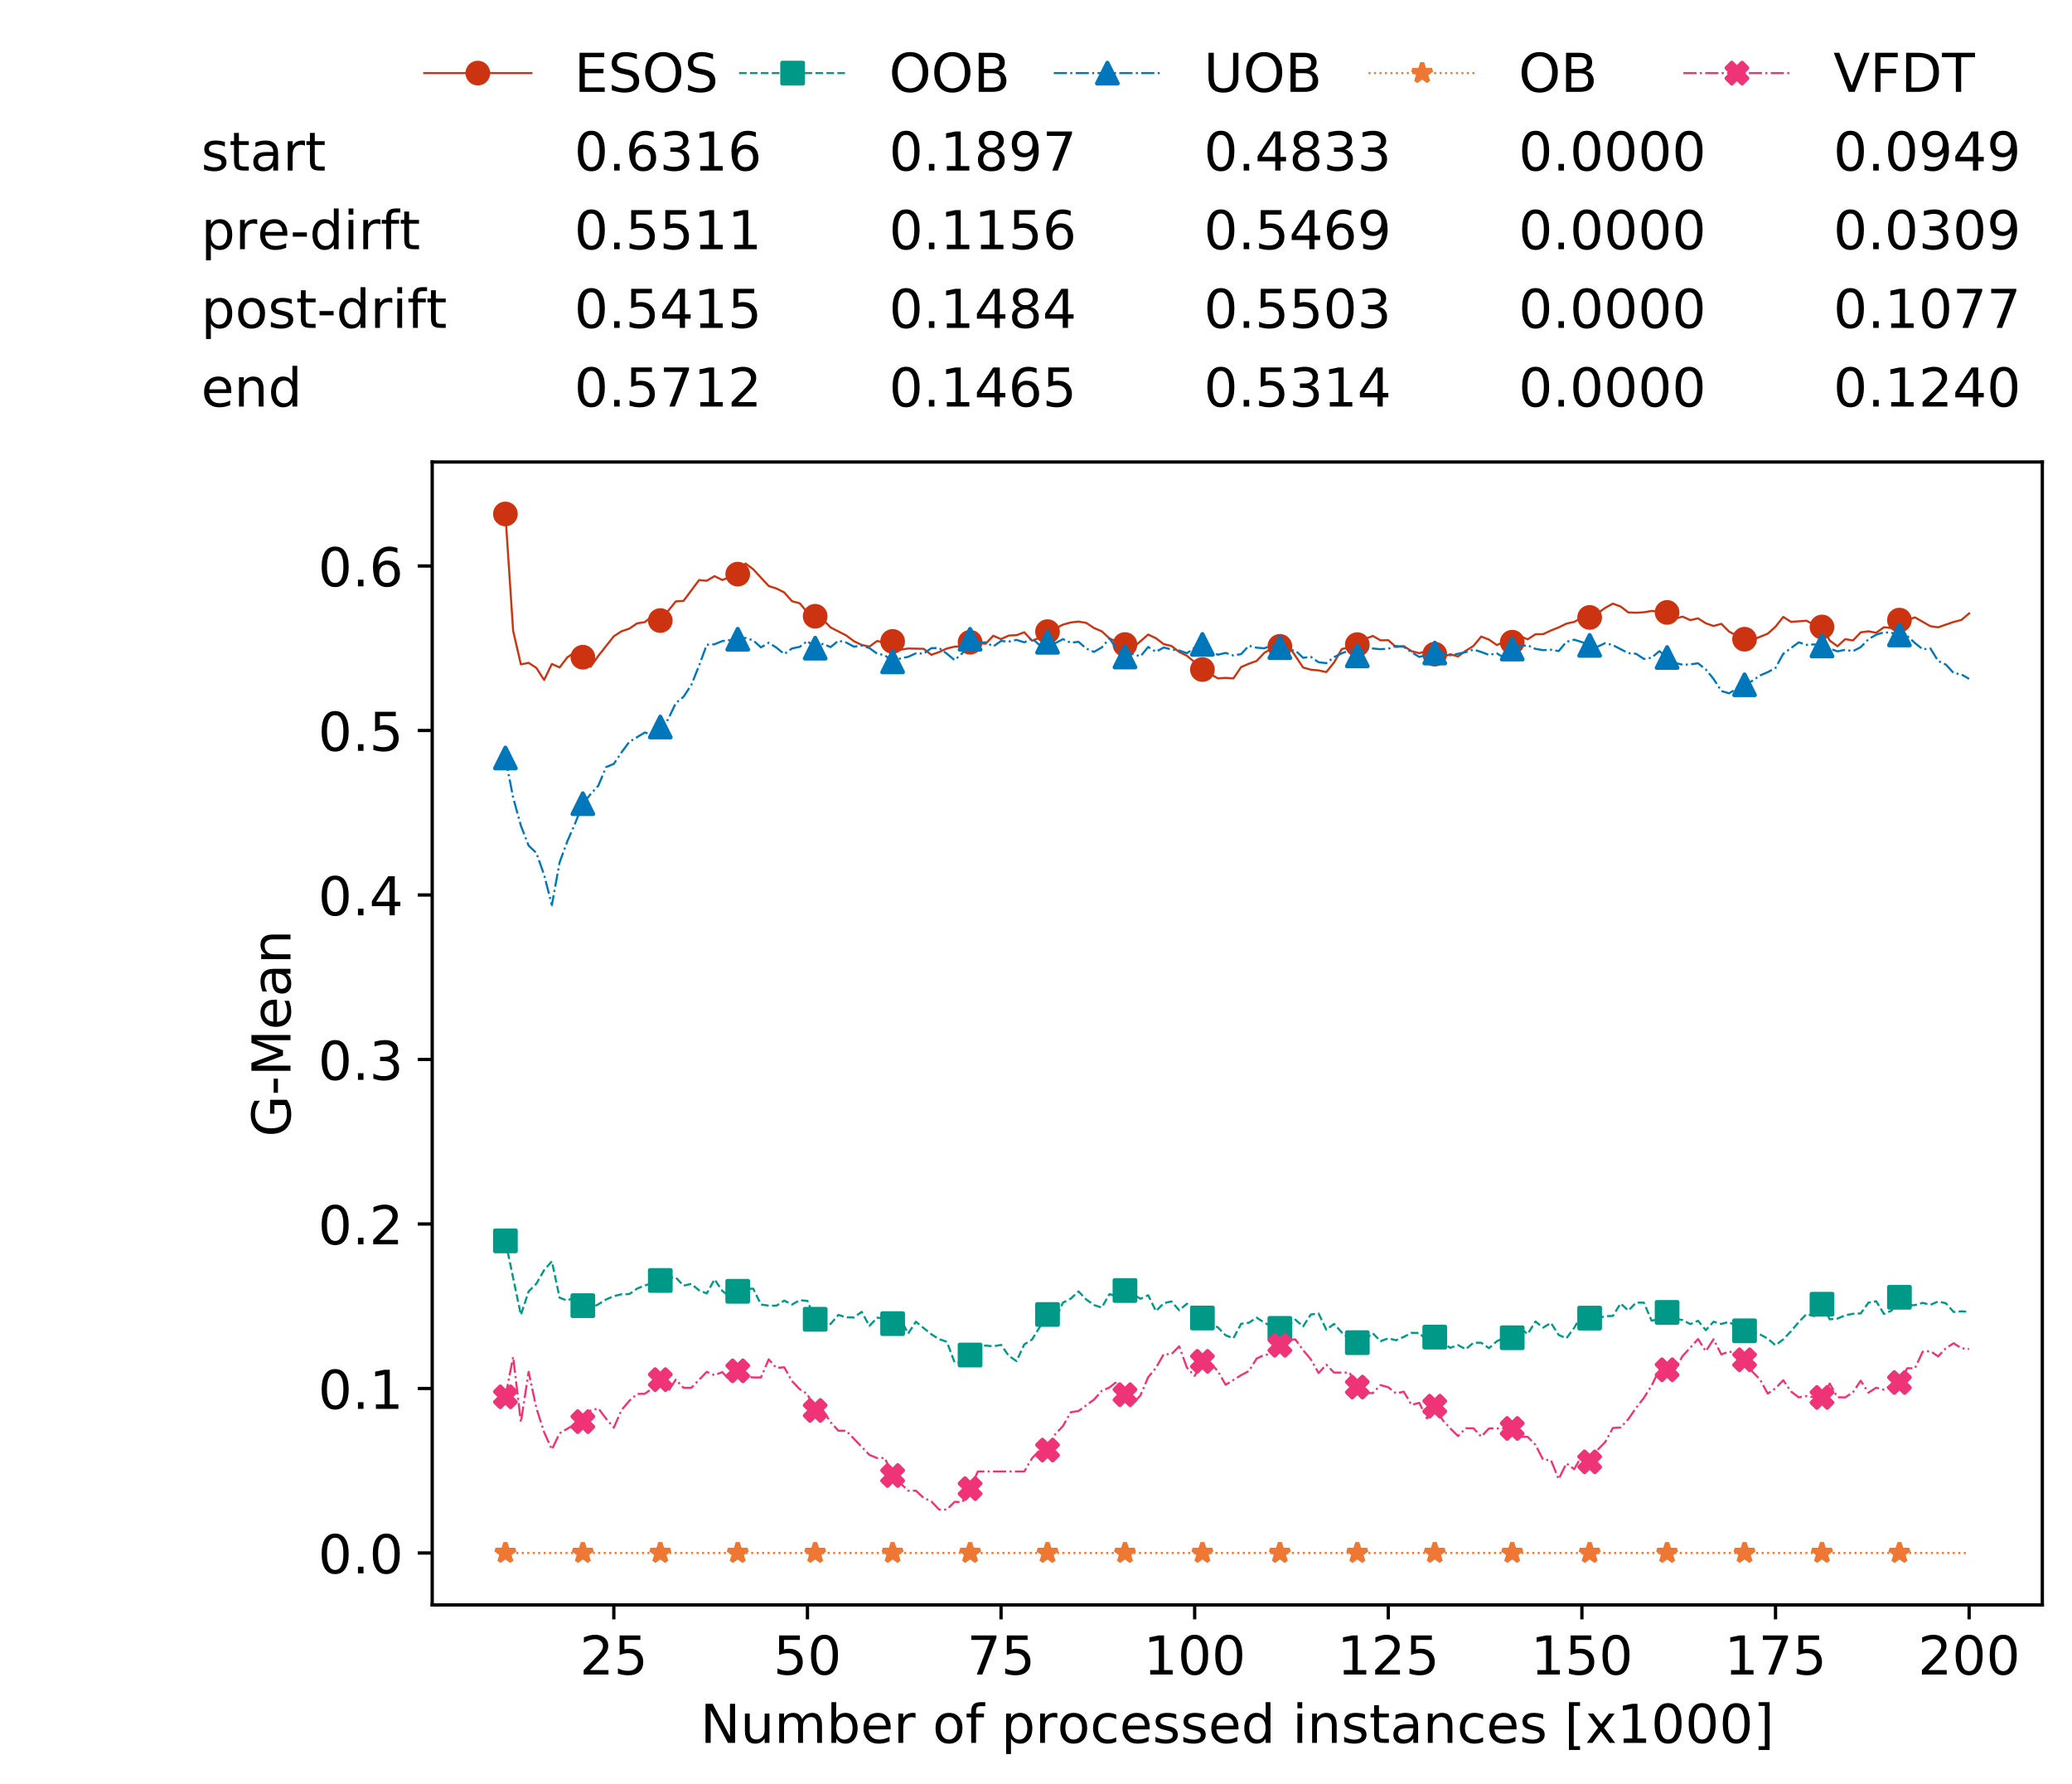 <?xml version="1.0" encoding="utf-8" standalone="no"?>
<!DOCTYPE svg PUBLIC "-//W3C//DTD SVG 1.1//EN"
  "http://www.w3.org/Graphics/SVG/1.1/DTD/svg11.dtd">
<!-- Created with matplotlib (https://matplotlib.org/) -->
<svg height="432.615pt" version="1.1" viewBox="0 0 502.65 432.615" width="502.65pt" xmlns="http://www.w3.org/2000/svg" xmlns:xlink="http://www.w3.org/1999/xlink">
 <defs>
  <style type="text/css">
*{stroke-linecap:butt;stroke-linejoin:round;white-space:pre;}
  </style>
 </defs>
 <g id="figure_1">
  <g id="patch_1">
   <path d="M 0 432.615 
L 502.65 432.615 
L 502.65 0 
L 0 0 
z
" style="fill:#ffffff;"/>
  </g>
  <g id="axes_1">
   <g id="patch_2">
    <path d="M 104.85 389.252 
L 495.45 389.252 
L 495.45 112.052 
L 104.85 112.052 
z
" style="fill:#ffffff;"/>
   </g>
   <g id="matplotlib.axis_1">
    <g id="xtick_1">
     <g id="line2d_1">
      <defs>
       <path d="M 0 0 
L 0 3.5 
" id="m8249d192f6" style="stroke:#000000;stroke-width:0.8;"/>
      </defs>
      <g>
       <use style="stroke:#000000;stroke-width:0.8;" x="148.908" xlink:href="#m8249d192f6" y="389.252"/>
      </g>
     </g>
     <g id="text_1">
      <!-- 25 -->
      <defs>
       <path d="M 19.188 8.297 
L 53.609 8.297 
L 53.609 0 
L 7.328 0 
L 7.328 8.297 
Q 12.938 14.109 22.625 23.891 
Q 32.328 33.688 34.812 36.531 
Q 39.547 41.844 41.422 45.531 
Q 43.312 49.219 43.312 52.781 
Q 43.312 58.594 39.234 62.25 
Q 35.156 65.922 28.609 65.922 
Q 23.969 65.922 18.812 64.312 
Q 13.672 62.703 7.812 59.422 
L 7.812 69.391 
Q 13.766 71.781 18.938 73 
Q 24.125 74.219 28.422 74.219 
Q 39.75 74.219 46.484 68.547 
Q 53.219 62.891 53.219 53.422 
Q 53.219 48.922 51.531 44.891 
Q 49.859 40.875 45.406 35.406 
Q 44.188 33.984 37.641 27.219 
Q 31.109 20.453 19.188 8.297 
z
" id="DejaVuSans-50"/>
       <path d="M 10.797 72.906 
L 49.516 72.906 
L 49.516 64.594 
L 19.828 64.594 
L 19.828 46.734 
Q 21.969 47.469 24.109 47.828 
Q 26.266 48.188 28.422 48.188 
Q 40.625 48.188 47.75 41.5 
Q 54.891 34.812 54.891 23.391 
Q 54.891 11.625 47.562 5.094 
Q 40.234 -1.422 26.906 -1.422 
Q 22.312 -1.422 17.547 -0.641 
Q 12.797 0.141 7.719 1.703 
L 7.719 11.625 
Q 12.109 9.234 16.797 8.062 
Q 21.484 6.891 26.703 6.891 
Q 35.156 6.891 40.078 11.328 
Q 45.016 15.766 45.016 23.391 
Q 45.016 31 40.078 35.438 
Q 35.156 39.891 26.703 39.891 
Q 22.75 39.891 18.812 39.016 
Q 14.891 38.141 10.797 36.281 
z
" id="DejaVuSans-53"/>
      </defs>
      <g transform="translate(140.636 406.13)scale(0.13 -0.13)">
       <use xlink:href="#DejaVuSans-50"/>
       <use x="63.623" xlink:href="#DejaVuSans-53"/>
      </g>
     </g>
    </g>
    <g id="xtick_2">
     <g id="line2d_2">
      <g>
       <use style="stroke:#000000;stroke-width:0.8;" x="195.877" xlink:href="#m8249d192f6" y="389.252"/>
      </g>
     </g>
     <g id="text_2">
      <!-- 50 -->
      <defs>
       <path d="M 31.781 66.406 
Q 24.172 66.406 20.328 58.906 
Q 16.5 51.422 16.5 36.375 
Q 16.5 21.391 20.328 13.891 
Q 24.172 6.391 31.781 6.391 
Q 39.453 6.391 43.281 13.891 
Q 47.125 21.391 47.125 36.375 
Q 47.125 51.422 43.281 58.906 
Q 39.453 66.406 31.781 66.406 
z
M 31.781 74.219 
Q 44.047 74.219 50.516 64.516 
Q 56.984 54.828 56.984 36.375 
Q 56.984 17.969 50.516 8.266 
Q 44.047 -1.422 31.781 -1.422 
Q 19.531 -1.422 13.062 8.266 
Q 6.594 17.969 6.594 36.375 
Q 6.594 54.828 13.062 64.516 
Q 19.531 74.219 31.781 74.219 
z
" id="DejaVuSans-48"/>
      </defs>
      <g transform="translate(187.606 406.13)scale(0.13 -0.13)">
       <use xlink:href="#DejaVuSans-53"/>
       <use x="63.623" xlink:href="#DejaVuSans-48"/>
      </g>
     </g>
    </g>
    <g id="xtick_3">
     <g id="line2d_3">
      <g>
       <use style="stroke:#000000;stroke-width:0.8;" x="242.847" xlink:href="#m8249d192f6" y="389.252"/>
      </g>
     </g>
     <g id="text_3">
      <!-- 75 -->
      <defs>
       <path d="M 8.203 72.906 
L 55.078 72.906 
L 55.078 68.703 
L 28.609 0 
L 18.312 0 
L 43.219 64.594 
L 8.203 64.594 
z
" id="DejaVuSans-55"/>
      </defs>
      <g transform="translate(234.576 406.13)scale(0.13 -0.13)">
       <use xlink:href="#DejaVuSans-55"/>
       <use x="63.623" xlink:href="#DejaVuSans-53"/>
      </g>
     </g>
    </g>
    <g id="xtick_4">
     <g id="line2d_4">
      <g>
       <use style="stroke:#000000;stroke-width:0.8;" x="289.817" xlink:href="#m8249d192f6" y="389.252"/>
      </g>
     </g>
     <g id="text_4">
      <!-- 100 -->
      <defs>
       <path d="M 12.406 8.297 
L 28.516 8.297 
L 28.516 63.922 
L 10.984 60.406 
L 10.984 69.391 
L 28.422 72.906 
L 38.281 72.906 
L 38.281 8.297 
L 54.391 8.297 
L 54.391 0 
L 12.406 0 
z
" id="DejaVuSans-49"/>
      </defs>
      <g transform="translate(277.41 406.13)scale(0.13 -0.13)">
       <use xlink:href="#DejaVuSans-49"/>
       <use x="63.623" xlink:href="#DejaVuSans-48"/>
       <use x="127.246" xlink:href="#DejaVuSans-48"/>
      </g>
     </g>
    </g>
    <g id="xtick_5">
     <g id="line2d_5">
      <g>
       <use style="stroke:#000000;stroke-width:0.8;" x="336.786" xlink:href="#m8249d192f6" y="389.252"/>
      </g>
     </g>
     <g id="text_5">
      <!-- 125 -->
      <g transform="translate(324.379 406.13)scale(0.13 -0.13)">
       <use xlink:href="#DejaVuSans-49"/>
       <use x="63.623" xlink:href="#DejaVuSans-50"/>
       <use x="127.246" xlink:href="#DejaVuSans-53"/>
      </g>
     </g>
    </g>
    <g id="xtick_6">
     <g id="line2d_6">
      <g>
       <use style="stroke:#000000;stroke-width:0.8;" x="383.756" xlink:href="#m8249d192f6" y="389.252"/>
      </g>
     </g>
     <g id="text_6">
      <!-- 150 -->
      <g transform="translate(371.349 406.13)scale(0.13 -0.13)">
       <use xlink:href="#DejaVuSans-49"/>
       <use x="63.623" xlink:href="#DejaVuSans-53"/>
       <use x="127.246" xlink:href="#DejaVuSans-48"/>
      </g>
     </g>
    </g>
    <g id="xtick_7">
     <g id="line2d_7">
      <g>
       <use style="stroke:#000000;stroke-width:0.8;" x="430.726" xlink:href="#m8249d192f6" y="389.252"/>
      </g>
     </g>
     <g id="text_7">
      <!-- 175 -->
      <g transform="translate(418.319 406.13)scale(0.13 -0.13)">
       <use xlink:href="#DejaVuSans-49"/>
       <use x="63.623" xlink:href="#DejaVuSans-55"/>
       <use x="127.246" xlink:href="#DejaVuSans-53"/>
      </g>
     </g>
    </g>
    <g id="xtick_8">
     <g id="line2d_8">
      <g>
       <use style="stroke:#000000;stroke-width:0.8;" x="477.695" xlink:href="#m8249d192f6" y="389.252"/>
      </g>
     </g>
     <g id="text_8">
      <!-- 200 -->
      <g transform="translate(465.289 406.13)scale(0.13 -0.13)">
       <use xlink:href="#DejaVuSans-50"/>
       <use x="63.623" xlink:href="#DejaVuSans-48"/>
       <use x="127.246" xlink:href="#DejaVuSans-48"/>
      </g>
     </g>
    </g>
    <g id="text_9">
     <!-- Number of processed instances [x1000] -->
     <defs>
      <path d="M 9.812 72.906 
L 23.094 72.906 
L 55.422 11.922 
L 55.422 72.906 
L 64.984 72.906 
L 64.984 0 
L 51.703 0 
L 19.391 60.984 
L 19.391 0 
L 9.812 0 
z
" id="DejaVuSans-78"/>
      <path d="M 8.5 21.578 
L 8.5 54.688 
L 17.484 54.688 
L 17.484 21.922 
Q 17.484 14.156 20.5 10.266 
Q 23.531 6.391 29.594 6.391 
Q 36.859 6.391 41.078 11.031 
Q 45.312 15.672 45.312 23.688 
L 45.312 54.688 
L 54.297 54.688 
L 54.297 0 
L 45.312 0 
L 45.312 8.406 
Q 42.047 3.422 37.719 1 
Q 33.406 -1.422 27.688 -1.422 
Q 18.266 -1.422 13.375 4.438 
Q 8.5 10.297 8.5 21.578 
z
M 31.109 56 
z
" id="DejaVuSans-117"/>
      <path d="M 52 44.188 
Q 55.375 50.25 60.062 53.125 
Q 64.75 56 71.094 56 
Q 79.641 56 84.281 50.016 
Q 88.922 44.047 88.922 33.016 
L 88.922 0 
L 79.891 0 
L 79.891 32.719 
Q 79.891 40.578 77.094 44.375 
Q 74.312 48.188 68.609 48.188 
Q 61.625 48.188 57.562 43.547 
Q 53.516 38.922 53.516 30.906 
L 53.516 0 
L 44.484 0 
L 44.484 32.719 
Q 44.484 40.625 41.703 44.406 
Q 38.922 48.188 33.109 48.188 
Q 26.219 48.188 22.156 43.531 
Q 18.109 38.875 18.109 30.906 
L 18.109 0 
L 9.078 0 
L 9.078 54.688 
L 18.109 54.688 
L 18.109 46.188 
Q 21.188 51.219 25.484 53.609 
Q 29.781 56 35.688 56 
Q 41.656 56 45.828 52.969 
Q 50 49.953 52 44.188 
z
" id="DejaVuSans-109"/>
      <path d="M 48.688 27.297 
Q 48.688 37.203 44.609 42.844 
Q 40.531 48.484 33.406 48.484 
Q 26.266 48.484 22.188 42.844 
Q 18.109 37.203 18.109 27.297 
Q 18.109 17.391 22.188 11.75 
Q 26.266 6.109 33.406 6.109 
Q 40.531 6.109 44.609 11.75 
Q 48.688 17.391 48.688 27.297 
z
M 18.109 46.391 
Q 20.953 51.266 25.266 53.625 
Q 29.594 56 35.594 56 
Q 45.562 56 51.781 48.094 
Q 58.016 40.188 58.016 27.297 
Q 58.016 14.406 51.781 6.484 
Q 45.562 -1.422 35.594 -1.422 
Q 29.594 -1.422 25.266 0.953 
Q 20.953 3.328 18.109 8.203 
L 18.109 0 
L 9.078 0 
L 9.078 75.984 
L 18.109 75.984 
z
" id="DejaVuSans-98"/>
      <path d="M 56.203 29.594 
L 56.203 25.203 
L 14.891 25.203 
Q 15.484 15.922 20.484 11.062 
Q 25.484 6.203 34.422 6.203 
Q 39.594 6.203 44.453 7.469 
Q 49.312 8.734 54.109 11.281 
L 54.109 2.781 
Q 49.266 0.734 44.188 -0.344 
Q 39.109 -1.422 33.891 -1.422 
Q 20.797 -1.422 13.156 6.188 
Q 5.516 13.812 5.516 26.812 
Q 5.516 40.234 12.766 48.109 
Q 20.016 56 32.328 56 
Q 43.359 56 49.781 48.891 
Q 56.203 41.797 56.203 29.594 
z
M 47.219 32.234 
Q 47.125 39.594 43.094 43.984 
Q 39.062 48.391 32.422 48.391 
Q 24.906 48.391 20.391 44.141 
Q 15.875 39.891 15.188 32.172 
z
" id="DejaVuSans-101"/>
      <path d="M 41.109 46.297 
Q 39.594 47.172 37.812 47.578 
Q 36.031 48 33.891 48 
Q 26.266 48 22.188 43.047 
Q 18.109 38.094 18.109 28.812 
L 18.109 0 
L 9.078 0 
L 9.078 54.688 
L 18.109 54.688 
L 18.109 46.188 
Q 20.953 51.172 25.484 53.578 
Q 30.031 56 36.531 56 
Q 37.453 56 38.578 55.875 
Q 39.703 55.766 41.062 55.516 
z
" id="DejaVuSans-114"/>
      <path id="DejaVuSans-32"/>
      <path d="M 30.609 48.391 
Q 23.391 48.391 19.188 42.75 
Q 14.984 37.109 14.984 27.297 
Q 14.984 17.484 19.156 11.844 
Q 23.344 6.203 30.609 6.203 
Q 37.797 6.203 41.984 11.859 
Q 46.188 17.531 46.188 27.297 
Q 46.188 37.016 41.984 42.703 
Q 37.797 48.391 30.609 48.391 
z
M 30.609 56 
Q 42.328 56 49.016 48.375 
Q 55.719 40.766 55.719 27.297 
Q 55.719 13.875 49.016 6.219 
Q 42.328 -1.422 30.609 -1.422 
Q 18.844 -1.422 12.172 6.219 
Q 5.516 13.875 5.516 27.297 
Q 5.516 40.766 12.172 48.375 
Q 18.844 56 30.609 56 
z
" id="DejaVuSans-111"/>
      <path d="M 37.109 75.984 
L 37.109 68.5 
L 28.516 68.5 
Q 23.688 68.5 21.797 66.547 
Q 19.922 64.594 19.922 59.516 
L 19.922 54.688 
L 34.719 54.688 
L 34.719 47.703 
L 19.922 47.703 
L 19.922 0 
L 10.891 0 
L 10.891 47.703 
L 2.297 47.703 
L 2.297 54.688 
L 10.891 54.688 
L 10.891 58.5 
Q 10.891 67.625 15.141 71.797 
Q 19.391 75.984 28.609 75.984 
z
" id="DejaVuSans-102"/>
      <path d="M 18.109 8.203 
L 18.109 -20.797 
L 9.078 -20.797 
L 9.078 54.688 
L 18.109 54.688 
L 18.109 46.391 
Q 20.953 51.266 25.266 53.625 
Q 29.594 56 35.594 56 
Q 45.562 56 51.781 48.094 
Q 58.016 40.188 58.016 27.297 
Q 58.016 14.406 51.781 6.484 
Q 45.562 -1.422 35.594 -1.422 
Q 29.594 -1.422 25.266 0.953 
Q 20.953 3.328 18.109 8.203 
z
M 48.688 27.297 
Q 48.688 37.203 44.609 42.844 
Q 40.531 48.484 33.406 48.484 
Q 26.266 48.484 22.188 42.844 
Q 18.109 37.203 18.109 27.297 
Q 18.109 17.391 22.188 11.75 
Q 26.266 6.109 33.406 6.109 
Q 40.531 6.109 44.609 11.75 
Q 48.688 17.391 48.688 27.297 
z
" id="DejaVuSans-112"/>
      <path d="M 48.781 52.594 
L 48.781 44.188 
Q 44.969 46.297 41.141 47.344 
Q 37.312 48.391 33.406 48.391 
Q 24.656 48.391 19.812 42.844 
Q 14.984 37.312 14.984 27.297 
Q 14.984 17.281 19.812 11.734 
Q 24.656 6.203 33.406 6.203 
Q 37.312 6.203 41.141 7.25 
Q 44.969 8.297 48.781 10.406 
L 48.781 2.094 
Q 45.016 0.344 40.984 -0.531 
Q 36.969 -1.422 32.422 -1.422 
Q 20.062 -1.422 12.781 6.344 
Q 5.516 14.109 5.516 27.297 
Q 5.516 40.672 12.859 48.328 
Q 20.219 56 33.016 56 
Q 37.156 56 41.109 55.141 
Q 45.062 54.297 48.781 52.594 
z
" id="DejaVuSans-99"/>
      <path d="M 44.281 53.078 
L 44.281 44.578 
Q 40.484 46.531 36.375 47.5 
Q 32.281 48.484 27.875 48.484 
Q 21.188 48.484 17.844 46.438 
Q 14.5 44.391 14.5 40.281 
Q 14.5 37.156 16.891 35.375 
Q 19.281 33.594 26.516 31.984 
L 29.594 31.297 
Q 39.156 29.25 43.188 25.516 
Q 47.219 21.781 47.219 15.094 
Q 47.219 7.469 41.188 3.016 
Q 35.156 -1.422 24.609 -1.422 
Q 20.219 -1.422 15.453 -0.562 
Q 10.688 0.297 5.422 2 
L 5.422 11.281 
Q 10.406 8.688 15.234 7.391 
Q 20.062 6.109 24.812 6.109 
Q 31.156 6.109 34.562 8.281 
Q 37.984 10.453 37.984 14.406 
Q 37.984 18.062 35.516 20.016 
Q 33.062 21.969 24.703 23.781 
L 21.578 24.516 
Q 13.234 26.266 9.516 29.906 
Q 5.812 33.547 5.812 39.891 
Q 5.812 47.609 11.281 51.797 
Q 16.75 56 26.812 56 
Q 31.781 56 36.172 55.266 
Q 40.578 54.547 44.281 53.078 
z
" id="DejaVuSans-115"/>
      <path d="M 45.406 46.391 
L 45.406 75.984 
L 54.391 75.984 
L 54.391 0 
L 45.406 0 
L 45.406 8.203 
Q 42.578 3.328 38.25 0.953 
Q 33.938 -1.422 27.875 -1.422 
Q 17.969 -1.422 11.734 6.484 
Q 5.516 14.406 5.516 27.297 
Q 5.516 40.188 11.734 48.094 
Q 17.969 56 27.875 56 
Q 33.938 56 38.25 53.625 
Q 42.578 51.266 45.406 46.391 
z
M 14.797 27.297 
Q 14.797 17.391 18.875 11.75 
Q 22.953 6.109 30.078 6.109 
Q 37.203 6.109 41.297 11.75 
Q 45.406 17.391 45.406 27.297 
Q 45.406 37.203 41.297 42.844 
Q 37.203 48.484 30.078 48.484 
Q 22.953 48.484 18.875 42.844 
Q 14.797 37.203 14.797 27.297 
z
" id="DejaVuSans-100"/>
      <path d="M 9.422 54.688 
L 18.406 54.688 
L 18.406 0 
L 9.422 0 
z
M 9.422 75.984 
L 18.406 75.984 
L 18.406 64.594 
L 9.422 64.594 
z
" id="DejaVuSans-105"/>
      <path d="M 54.891 33.016 
L 54.891 0 
L 45.906 0 
L 45.906 32.719 
Q 45.906 40.484 42.875 44.328 
Q 39.844 48.188 33.797 48.188 
Q 26.516 48.188 22.312 43.547 
Q 18.109 38.922 18.109 30.906 
L 18.109 0 
L 9.078 0 
L 9.078 54.688 
L 18.109 54.688 
L 18.109 46.188 
Q 21.344 51.125 25.703 53.562 
Q 30.078 56 35.797 56 
Q 45.219 56 50.047 50.172 
Q 54.891 44.344 54.891 33.016 
z
" id="DejaVuSans-110"/>
      <path d="M 18.312 70.219 
L 18.312 54.688 
L 36.812 54.688 
L 36.812 47.703 
L 18.312 47.703 
L 18.312 18.016 
Q 18.312 11.328 20.141 9.422 
Q 21.969 7.516 27.594 7.516 
L 36.812 7.516 
L 36.812 0 
L 27.594 0 
Q 17.188 0 13.234 3.875 
Q 9.281 7.766 9.281 18.016 
L 9.281 47.703 
L 2.688 47.703 
L 2.688 54.688 
L 9.281 54.688 
L 9.281 70.219 
z
" id="DejaVuSans-116"/>
      <path d="M 34.281 27.484 
Q 23.391 27.484 19.188 25 
Q 14.984 22.516 14.984 16.5 
Q 14.984 11.719 18.141 8.906 
Q 21.297 6.109 26.703 6.109 
Q 34.188 6.109 38.703 11.406 
Q 43.219 16.703 43.219 25.484 
L 43.219 27.484 
z
M 52.203 31.203 
L 52.203 0 
L 43.219 0 
L 43.219 8.297 
Q 40.141 3.328 35.547 0.953 
Q 30.953 -1.422 24.312 -1.422 
Q 15.922 -1.422 10.953 3.297 
Q 6 8.016 6 15.922 
Q 6 25.141 12.172 29.828 
Q 18.359 34.516 30.609 34.516 
L 43.219 34.516 
L 43.219 35.406 
Q 43.219 41.609 39.141 45 
Q 35.062 48.391 27.688 48.391 
Q 23 48.391 18.547 47.266 
Q 14.109 46.141 10.016 43.891 
L 10.016 52.203 
Q 14.938 54.109 19.578 55.047 
Q 24.219 56 28.609 56 
Q 40.484 56 46.344 49.844 
Q 52.203 43.703 52.203 31.203 
z
" id="DejaVuSans-97"/>
      <path d="M 8.594 75.984 
L 29.297 75.984 
L 29.297 69 
L 17.578 69 
L 17.578 -6.203 
L 29.297 -6.203 
L 29.297 -13.188 
L 8.594 -13.188 
z
" id="DejaVuSans-91"/>
      <path d="M 54.891 54.688 
L 35.109 28.078 
L 55.906 0 
L 45.312 0 
L 29.391 21.484 
L 13.484 0 
L 2.875 0 
L 24.125 28.609 
L 4.688 54.688 
L 15.281 54.688 
L 29.781 35.203 
L 44.281 54.688 
z
" id="DejaVuSans-120"/>
      <path d="M 30.422 75.984 
L 30.422 -13.188 
L 9.719 -13.188 
L 9.719 -6.203 
L 21.391 -6.203 
L 21.391 69 
L 9.719 69 
L 9.719 75.984 
z
" id="DejaVuSans-93"/>
     </defs>
     <g transform="translate(169.881 422.711)scale(0.13 -0.13)">
      <use xlink:href="#DejaVuSans-78"/>
      <use x="74.805" xlink:href="#DejaVuSans-117"/>
      <use x="138.184" xlink:href="#DejaVuSans-109"/>
      <use x="235.596" xlink:href="#DejaVuSans-98"/>
      <use x="299.072" xlink:href="#DejaVuSans-101"/>
      <use x="360.596" xlink:href="#DejaVuSans-114"/>
      <use x="401.709" xlink:href="#DejaVuSans-32"/>
      <use x="433.496" xlink:href="#DejaVuSans-111"/>
      <use x="494.678" xlink:href="#DejaVuSans-102"/>
      <use x="529.883" xlink:href="#DejaVuSans-32"/>
      <use x="561.67" xlink:href="#DejaVuSans-112"/>
      <use x="625.146" xlink:href="#DejaVuSans-114"/>
      <use x="666.229" xlink:href="#DejaVuSans-111"/>
      <use x="727.41" xlink:href="#DejaVuSans-99"/>
      <use x="782.391" xlink:href="#DejaVuSans-101"/>
      <use x="843.914" xlink:href="#DejaVuSans-115"/>
      <use x="896.014" xlink:href="#DejaVuSans-115"/>
      <use x="948.113" xlink:href="#DejaVuSans-101"/>
      <use x="1009.637" xlink:href="#DejaVuSans-100"/>
      <use x="1073.113" xlink:href="#DejaVuSans-32"/>
      <use x="1104.9" xlink:href="#DejaVuSans-105"/>
      <use x="1132.684" xlink:href="#DejaVuSans-110"/>
      <use x="1196.062" xlink:href="#DejaVuSans-115"/>
      <use x="1248.162" xlink:href="#DejaVuSans-116"/>
      <use x="1287.371" xlink:href="#DejaVuSans-97"/>
      <use x="1348.65" xlink:href="#DejaVuSans-110"/>
      <use x="1412.029" xlink:href="#DejaVuSans-99"/>
      <use x="1467.01" xlink:href="#DejaVuSans-101"/>
      <use x="1528.533" xlink:href="#DejaVuSans-115"/>
      <use x="1580.633" xlink:href="#DejaVuSans-32"/>
      <use x="1612.42" xlink:href="#DejaVuSans-91"/>
      <use x="1651.434" xlink:href="#DejaVuSans-120"/>
      <use x="1710.613" xlink:href="#DejaVuSans-49"/>
      <use x="1774.236" xlink:href="#DejaVuSans-48"/>
      <use x="1837.859" xlink:href="#DejaVuSans-48"/>
      <use x="1901.482" xlink:href="#DejaVuSans-48"/>
      <use x="1965.105" xlink:href="#DejaVuSans-93"/>
     </g>
    </g>
   </g>
   <g id="matplotlib.axis_2">
    <g id="ytick_1">
     <g id="line2d_9">
      <defs>
       <path d="M 0 0 
L -3.5 0 
" id="md579639e72" style="stroke:#000000;stroke-width:0.8;"/>
      </defs>
      <g>
       <use style="stroke:#000000;stroke-width:0.8;" x="104.85" xlink:href="#md579639e72" y="376.652"/>
      </g>
     </g>
     <g id="text_10">
      <!-- 0.0 -->
      <defs>
       <path d="M 10.688 12.406 
L 21 12.406 
L 21 0 
L 10.688 0 
z
" id="DejaVuSans-46"/>
      </defs>
      <g transform="translate(77.176 381.591)scale(0.13 -0.13)">
       <use xlink:href="#DejaVuSans-48"/>
       <use x="63.623" xlink:href="#DejaVuSans-46"/>
       <use x="95.41" xlink:href="#DejaVuSans-48"/>
      </g>
     </g>
    </g>
    <g id="ytick_2">
     <g id="line2d_10">
      <g>
       <use style="stroke:#000000;stroke-width:0.8;" x="104.85" xlink:href="#md579639e72" y="336.755"/>
      </g>
     </g>
     <g id="text_11">
      <!-- 0.1 -->
      <g transform="translate(77.176 341.694)scale(0.13 -0.13)">
       <use xlink:href="#DejaVuSans-48"/>
       <use x="63.623" xlink:href="#DejaVuSans-46"/>
       <use x="95.41" xlink:href="#DejaVuSans-49"/>
      </g>
     </g>
    </g>
    <g id="ytick_3">
     <g id="line2d_11">
      <g>
       <use style="stroke:#000000;stroke-width:0.8;" x="104.85" xlink:href="#md579639e72" y="296.858"/>
      </g>
     </g>
     <g id="text_12">
      <!-- 0.2 -->
      <g transform="translate(77.176 301.797)scale(0.13 -0.13)">
       <use xlink:href="#DejaVuSans-48"/>
       <use x="63.623" xlink:href="#DejaVuSans-46"/>
       <use x="95.41" xlink:href="#DejaVuSans-50"/>
      </g>
     </g>
    </g>
    <g id="ytick_4">
     <g id="line2d_12">
      <g>
       <use style="stroke:#000000;stroke-width:0.8;" x="104.85" xlink:href="#md579639e72" y="256.961"/>
      </g>
     </g>
     <g id="text_13">
      <!-- 0.3 -->
      <defs>
       <path d="M 40.578 39.312 
Q 47.656 37.797 51.625 33 
Q 55.609 28.219 55.609 21.188 
Q 55.609 10.406 48.188 4.484 
Q 40.766 -1.422 27.094 -1.422 
Q 22.516 -1.422 17.656 -0.516 
Q 12.797 0.391 7.625 2.203 
L 7.625 11.719 
Q 11.719 9.328 16.594 8.109 
Q 21.484 6.891 26.812 6.891 
Q 36.078 6.891 40.938 10.547 
Q 45.797 14.203 45.797 21.188 
Q 45.797 27.641 41.281 31.266 
Q 36.766 34.906 28.719 34.906 
L 20.219 34.906 
L 20.219 43.016 
L 29.109 43.016 
Q 36.375 43.016 40.234 45.922 
Q 44.094 48.828 44.094 54.297 
Q 44.094 59.906 40.109 62.906 
Q 36.141 65.922 28.719 65.922 
Q 24.656 65.922 20.016 65.031 
Q 15.375 64.156 9.812 62.312 
L 9.812 71.094 
Q 15.438 72.656 20.344 73.438 
Q 25.25 74.219 29.594 74.219 
Q 40.828 74.219 47.359 69.109 
Q 53.906 64.016 53.906 55.328 
Q 53.906 49.266 50.438 45.094 
Q 46.969 40.922 40.578 39.312 
z
" id="DejaVuSans-51"/>
      </defs>
      <g transform="translate(77.176 261.9)scale(0.13 -0.13)">
       <use xlink:href="#DejaVuSans-48"/>
       <use x="63.623" xlink:href="#DejaVuSans-46"/>
       <use x="95.41" xlink:href="#DejaVuSans-51"/>
      </g>
     </g>
    </g>
    <g id="ytick_5">
     <g id="line2d_13">
      <g>
       <use style="stroke:#000000;stroke-width:0.8;" x="104.85" xlink:href="#md579639e72" y="217.063"/>
      </g>
     </g>
     <g id="text_14">
      <!-- 0.4 -->
      <defs>
       <path d="M 37.797 64.312 
L 12.891 25.391 
L 37.797 25.391 
z
M 35.203 72.906 
L 47.609 72.906 
L 47.609 25.391 
L 58.016 25.391 
L 58.016 17.188 
L 47.609 17.188 
L 47.609 0 
L 37.797 0 
L 37.797 17.188 
L 4.891 17.188 
L 4.891 26.703 
z
" id="DejaVuSans-52"/>
      </defs>
      <g transform="translate(77.176 222.002)scale(0.13 -0.13)">
       <use xlink:href="#DejaVuSans-48"/>
       <use x="63.623" xlink:href="#DejaVuSans-46"/>
       <use x="95.41" xlink:href="#DejaVuSans-52"/>
      </g>
     </g>
    </g>
    <g id="ytick_6">
     <g id="line2d_14">
      <g>
       <use style="stroke:#000000;stroke-width:0.8;" x="104.85" xlink:href="#md579639e72" y="177.166"/>
      </g>
     </g>
     <g id="text_15">
      <!-- 0.5 -->
      <g transform="translate(77.176 182.105)scale(0.13 -0.13)">
       <use xlink:href="#DejaVuSans-48"/>
       <use x="63.623" xlink:href="#DejaVuSans-46"/>
       <use x="95.41" xlink:href="#DejaVuSans-53"/>
      </g>
     </g>
    </g>
    <g id="ytick_7">
     <g id="line2d_15">
      <g>
       <use style="stroke:#000000;stroke-width:0.8;" x="104.85" xlink:href="#md579639e72" y="137.269"/>
      </g>
     </g>
     <g id="text_16">
      <!-- 0.6 -->
      <defs>
       <path d="M 33.016 40.375 
Q 26.375 40.375 22.484 35.828 
Q 18.609 31.297 18.609 23.391 
Q 18.609 15.531 22.484 10.953 
Q 26.375 6.391 33.016 6.391 
Q 39.656 6.391 43.531 10.953 
Q 47.406 15.531 47.406 23.391 
Q 47.406 31.297 43.531 35.828 
Q 39.656 40.375 33.016 40.375 
z
M 52.594 71.297 
L 52.594 62.312 
Q 48.875 64.062 45.094 64.984 
Q 41.312 65.922 37.594 65.922 
Q 27.828 65.922 22.672 59.328 
Q 17.531 52.734 16.797 39.406 
Q 19.672 43.656 24.016 45.922 
Q 28.375 48.188 33.594 48.188 
Q 44.578 48.188 50.953 41.516 
Q 57.328 34.859 57.328 23.391 
Q 57.328 12.156 50.688 5.359 
Q 44.047 -1.422 33.016 -1.422 
Q 20.359 -1.422 13.672 8.266 
Q 6.984 17.969 6.984 36.375 
Q 6.984 53.656 15.188 63.938 
Q 23.391 74.219 37.203 74.219 
Q 40.922 74.219 44.703 73.484 
Q 48.484 72.75 52.594 71.297 
z
" id="DejaVuSans-54"/>
      </defs>
      <g transform="translate(77.176 142.208)scale(0.13 -0.13)">
       <use xlink:href="#DejaVuSans-48"/>
       <use x="63.623" xlink:href="#DejaVuSans-46"/>
       <use x="95.41" xlink:href="#DejaVuSans-54"/>
      </g>
     </g>
    </g>
    <g id="text_17">
     <!-- G-Mean -->
     <defs>
      <path d="M 59.516 10.406 
L 59.516 29.984 
L 43.406 29.984 
L 43.406 38.094 
L 69.281 38.094 
L 69.281 6.781 
Q 63.578 2.734 56.688 0.656 
Q 49.812 -1.422 42 -1.422 
Q 24.906 -1.422 15.25 8.562 
Q 5.609 18.562 5.609 36.375 
Q 5.609 54.25 15.25 64.234 
Q 24.906 74.219 42 74.219 
Q 49.125 74.219 55.547 72.453 
Q 61.969 70.703 67.391 67.281 
L 67.391 56.781 
Q 61.922 61.422 55.766 63.766 
Q 49.609 66.109 42.828 66.109 
Q 29.438 66.109 22.719 58.641 
Q 16.016 51.172 16.016 36.375 
Q 16.016 21.625 22.719 14.156 
Q 29.438 6.688 42.828 6.688 
Q 48.047 6.688 52.141 7.594 
Q 56.25 8.5 59.516 10.406 
z
" id="DejaVuSans-71"/>
      <path d="M 4.891 31.391 
L 31.203 31.391 
L 31.203 23.391 
L 4.891 23.391 
z
" id="DejaVuSans-45"/>
      <path d="M 9.812 72.906 
L 24.516 72.906 
L 43.109 23.297 
L 61.812 72.906 
L 76.516 72.906 
L 76.516 0 
L 66.891 0 
L 66.891 64.016 
L 48.094 14.016 
L 38.188 14.016 
L 19.391 64.016 
L 19.391 0 
L 9.812 0 
z
" id="DejaVuSans-77"/>
     </defs>
     <g transform="translate(70.472 275.744)rotate(-90)scale(0.13 -0.13)">
      <use xlink:href="#DejaVuSans-71"/>
      <use x="77.49" xlink:href="#DejaVuSans-45"/>
      <use x="113.574" xlink:href="#DejaVuSans-77"/>
      <use x="199.854" xlink:href="#DejaVuSans-101"/>
      <use x="261.377" xlink:href="#DejaVuSans-97"/>
      <use x="322.656" xlink:href="#DejaVuSans-110"/>
     </g>
    </g>
   </g>
   <g id="line2d_16"/>
   <g id="line2d_17"/>
   <g id="line2d_18"/>
   <g id="line2d_19"/>
   <g id="line2d_20"/>
   <g id="line2d_21">
    <path clip-path="url(#pbd3a3ffffc)" d="M 122.605 124.652 
L 124.483 153.012 
L 126.362 161.137 
L 128.241 160.756 
L 130.12 161.989 
L 131.998 164.918 
L 133.877 161.025 
L 135.756 161.884 
L 137.635 159.417 
L 139.514 158.161 
L 141.392 159.394 
L 143.271 161.699 
L 145.15 159.067 
L 148.908 154.315 
L 150.786 153.103 
L 152.665 152.466 
L 154.544 151.193 
L 156.423 150.886 
L 158.302 149.362 
L 160.18 150.503 
L 163.938 145.865 
L 165.817 145.739 
L 169.574 140.697 
L 171.453 140.844 
L 173.332 139.735 
L 175.211 140.665 
L 178.968 139.25 
L 180.847 136.66 
L 182.726 138.068 
L 186.483 142.134 
L 188.362 142.73 
L 190.241 143.675 
L 192.12 145.808 
L 193.998 146.314 
L 195.877 148.53 
L 197.756 149.461 
L 199.635 150.26 
L 201.514 152.184 
L 205.271 154.11 
L 207.15 155.509 
L 209.029 156.416 
L 210.908 156.828 
L 212.786 155.458 
L 214.665 155.882 
L 216.544 155.562 
L 218.423 157.582 
L 220.302 157.283 
L 224.059 157.355 
L 225.938 158.814 
L 227.817 158.147 
L 229.695 157.282 
L 231.574 156.833 
L 233.453 156.774 
L 235.332 155.768 
L 239.089 156.133 
L 240.968 154.194 
L 242.847 155.006 
L 244.726 154.14 
L 246.605 154.05 
L 248.483 153.349 
L 250.362 155.396 
L 252.241 154.663 
L 254.12 153.194 
L 255.998 152.42 
L 257.877 151.489 
L 259.756 150.973 
L 261.635 150.753 
L 263.514 151.071 
L 265.392 152.312 
L 267.271 153.111 
L 269.15 154.839 
L 271.029 155.69 
L 272.908 156.32 
L 274.786 157.138 
L 278.544 153.897 
L 280.423 154.795 
L 282.302 156.216 
L 284.18 156.669 
L 286.059 158.121 
L 287.938 159.049 
L 289.817 160.601 
L 291.695 162.386 
L 295.453 164.532 
L 297.332 164.407 
L 299.211 164.541 
L 301.089 161.785 
L 302.968 160.975 
L 304.847 160.297 
L 306.726 158.328 
L 308.605 157.204 
L 312.362 156.26 
L 316.12 161.893 
L 317.998 162.42 
L 319.877 162.595 
L 321.756 163.001 
L 323.635 160.668 
L 325.514 157.411 
L 327.392 157.014 
L 329.271 156.344 
L 331.15 154.975 
L 333.029 154.236 
L 334.908 155.311 
L 336.786 155.266 
L 338.665 156.92 
L 340.544 156.714 
L 342.423 157.92 
L 344.302 158.421 
L 346.18 157.863 
L 349.938 159.34 
L 351.817 158.678 
L 353.695 159.208 
L 355.574 157.835 
L 357.453 156.659 
L 359.332 154.387 
L 361.211 155.119 
L 363.089 156.441 
L 364.968 155.694 
L 366.847 155.755 
L 368.726 154.29 
L 370.605 155.056 
L 372.483 153.83 
L 374.362 153.799 
L 376.241 152.914 
L 378.12 152.172 
L 379.998 151.255 
L 381.877 150.828 
L 383.756 149.811 
L 385.635 149.747 
L 387.514 148.782 
L 389.392 147.442 
L 391.271 146.398 
L 393.15 147.099 
L 395.029 148.539 
L 396.908 148.604 
L 398.786 148.499 
L 400.665 148.172 
L 404.423 148.529 
L 406.302 150.042 
L 408.18 149.556 
L 410.059 150.399 
L 411.938 149.967 
L 413.817 151.172 
L 415.695 151.826 
L 417.574 151.297 
L 419.453 153.172 
L 421.332 154.183 
L 423.211 155.033 
L 425.089 155.213 
L 428.847 153.683 
L 430.726 151.992 
L 432.605 149.617 
L 434.483 150.819 
L 438.241 150.55 
L 440.12 151.543 
L 441.998 152.064 
L 443.877 155.348 
L 445.756 156.741 
L 447.635 155.01 
L 449.514 155.338 
L 451.392 153.369 
L 453.271 153.11 
L 455.15 153.462 
L 457.029 152.13 
L 458.908 152.314 
L 460.786 150.397 
L 462.665 150.39 
L 464.544 149.734 
L 468.302 151.878 
L 470.18 152.143 
L 473.938 150.838 
L 475.817 150.366 
L 477.695 148.771 
L 477.695 148.771 
" style="fill:none;stroke:#cc3311;stroke-linecap:square;stroke-width:0.5;"/>
    <defs>
     <path d="M 0 2.5 
C 0.663 2.5 1.299 2.237 1.768 1.768 
C 2.237 1.299 2.5 0.663 2.5 0 
C 2.5 -0.663 2.237 -1.299 1.768 -1.768 
C 1.299 -2.237 0.663 -2.5 0 -2.5 
C -0.663 -2.5 -1.299 -2.237 -1.768 -1.768 
C -2.237 -1.299 -2.5 -0.663 -2.5 0 
C -2.5 0.663 -2.237 1.299 -1.768 1.768 
C -1.299 2.237 -0.663 2.5 0 2.5 
z
" id="mf2fc1ffe83" style="stroke:#cc3311;"/>
    </defs>
    <g clip-path="url(#pbd3a3ffffc)">
     <use style="fill:#cc3311;stroke:#cc3311;" x="122.605" xlink:href="#mf2fc1ffe83" y="124.652"/>
     <use style="fill:#cc3311;stroke:#cc3311;" x="141.392" xlink:href="#mf2fc1ffe83" y="159.394"/>
     <use style="fill:#cc3311;stroke:#cc3311;" x="160.18" xlink:href="#mf2fc1ffe83" y="150.503"/>
     <use style="fill:#cc3311;stroke:#cc3311;" x="178.968" xlink:href="#mf2fc1ffe83" y="139.25"/>
     <use style="fill:#cc3311;stroke:#cc3311;" x="197.756" xlink:href="#mf2fc1ffe83" y="149.461"/>
     <use style="fill:#cc3311;stroke:#cc3311;" x="216.544" xlink:href="#mf2fc1ffe83" y="155.562"/>
     <use style="fill:#cc3311;stroke:#cc3311;" x="235.332" xlink:href="#mf2fc1ffe83" y="155.768"/>
     <use style="fill:#cc3311;stroke:#cc3311;" x="254.12" xlink:href="#mf2fc1ffe83" y="153.194"/>
     <use style="fill:#cc3311;stroke:#cc3311;" x="272.908" xlink:href="#mf2fc1ffe83" y="156.32"/>
     <use style="fill:#cc3311;stroke:#cc3311;" x="291.695" xlink:href="#mf2fc1ffe83" y="162.386"/>
     <use style="fill:#cc3311;stroke:#cc3311;" x="310.483" xlink:href="#mf2fc1ffe83" y="156.756"/>
     <use style="fill:#cc3311;stroke:#cc3311;" x="329.271" xlink:href="#mf2fc1ffe83" y="156.344"/>
     <use style="fill:#cc3311;stroke:#cc3311;" x="348.059" xlink:href="#mf2fc1ffe83" y="158.653"/>
     <use style="fill:#cc3311;stroke:#cc3311;" x="366.847" xlink:href="#mf2fc1ffe83" y="155.755"/>
     <use style="fill:#cc3311;stroke:#cc3311;" x="385.635" xlink:href="#mf2fc1ffe83" y="149.747"/>
     <use style="fill:#cc3311;stroke:#cc3311;" x="404.423" xlink:href="#mf2fc1ffe83" y="148.529"/>
     <use style="fill:#cc3311;stroke:#cc3311;" x="423.211" xlink:href="#mf2fc1ffe83" y="155.033"/>
     <use style="fill:#cc3311;stroke:#cc3311;" x="441.998" xlink:href="#mf2fc1ffe83" y="152.064"/>
     <use style="fill:#cc3311;stroke:#cc3311;" x="460.786" xlink:href="#mf2fc1ffe83" y="150.397"/>
    </g>
   </g>
   <g id="line2d_22"/>
   <g id="line2d_23"/>
   <g id="line2d_24"/>
   <g id="line2d_25"/>
   <g id="line2d_26">
    <path clip-path="url(#pbd3a3ffffc)" d="M 122.605 300.957 
L 126.362 318.923 
L 128.241 313.215 
L 130.12 311.334 
L 131.998 308.044 
L 133.877 305.902 
L 135.756 314.746 
L 137.635 315.447 
L 139.514 314.477 
L 141.392 316.673 
L 143.271 317.316 
L 145.15 316.338 
L 147.029 315.165 
L 148.908 314.361 
L 150.786 313.894 
L 152.665 313.861 
L 154.544 312.538 
L 156.423 311.754 
L 158.302 311.232 
L 162.059 309.846 
L 163.938 309.835 
L 165.817 311.816 
L 167.695 311.388 
L 169.574 312.928 
L 171.453 313.708 
L 173.332 310.286 
L 175.211 313.066 
L 177.089 314.576 
L 178.968 313.183 
L 180.847 312.588 
L 182.726 312.55 
L 184.605 316.387 
L 186.483 316.668 
L 188.362 316.67 
L 190.241 315.429 
L 192.12 316.403 
L 193.998 315.343 
L 195.877 315.511 
L 197.756 319.969 
L 199.635 321.684 
L 201.514 321.078 
L 203.392 318.909 
L 205.271 319.491 
L 207.15 319.538 
L 209.029 318.157 
L 210.908 321.578 
L 212.786 319.593 
L 214.665 319.759 
L 216.544 321.028 
L 218.423 319.8 
L 220.302 323.44 
L 222.18 320.561 
L 225.938 323.605 
L 227.817 324.803 
L 229.695 325.421 
L 231.574 330.431 
L 233.453 330.523 
L 237.211 326.899 
L 239.089 326.334 
L 240.968 326.541 
L 242.847 326.175 
L 244.726 328.841 
L 246.605 330.119 
L 248.483 326.07 
L 250.362 324.874 
L 254.12 318.809 
L 255.998 319.907 
L 257.877 315.921 
L 259.756 314.966 
L 261.635 313.214 
L 263.514 315.169 
L 265.392 316.516 
L 267.271 317.129 
L 269.15 313.849 
L 271.029 314.451 
L 272.908 312.998 
L 274.786 313.819 
L 276.665 314.998 
L 278.544 314.146 
L 280.423 318.001 
L 282.302 316.072 
L 284.18 315.645 
L 286.059 317.783 
L 287.938 316.198 
L 289.817 317.437 
L 291.695 319.66 
L 293.574 320.983 
L 295.453 321.946 
L 297.332 323.861 
L 299.211 324.571 
L 301.089 321.063 
L 302.968 320.81 
L 304.847 319.567 
L 306.726 320.791 
L 308.605 321.798 
L 310.483 322.177 
L 312.362 321.632 
L 314.241 320.068 
L 316.12 321.705 
L 317.998 318.812 
L 319.877 318.566 
L 321.756 322.497 
L 323.635 321.098 
L 325.514 323.163 
L 327.392 324.745 
L 329.271 325.641 
L 331.15 324.778 
L 333.029 323.365 
L 334.908 325.285 
L 336.786 324.588 
L 338.665 325.054 
L 340.544 324.244 
L 342.423 323.261 
L 344.302 323.28 
L 346.18 325.18 
L 348.059 324.298 
L 349.938 325.533 
L 351.817 326.91 
L 353.695 326.222 
L 355.574 327.23 
L 357.453 325.656 
L 359.332 325.656 
L 361.211 326.981 
L 363.089 325.307 
L 364.968 324.434 
L 366.847 324.452 
L 368.726 322.112 
L 370.605 323.54 
L 372.483 320.517 
L 374.362 321.989 
L 376.241 320.849 
L 378.12 323.773 
L 379.998 324.581 
L 381.877 322.063 
L 383.756 318.769 
L 385.635 319.682 
L 387.514 319.758 
L 389.392 319.22 
L 391.271 319.16 
L 393.15 316.137 
L 395.029 317.86 
L 396.908 315.923 
L 398.786 315.942 
L 400.665 320.316 
L 402.544 319.901 
L 404.423 318.303 
L 406.302 319.859 
L 408.18 320.154 
L 410.059 321.141 
L 411.938 320.334 
L 413.817 322.614 
L 415.695 320.557 
L 417.574 321.111 
L 419.453 320.586 
L 421.332 321.876 
L 423.211 322.768 
L 425.089 322.747 
L 426.968 323.643 
L 428.847 324.673 
L 430.726 326.274 
L 432.605 324.846 
L 434.483 322.871 
L 436.362 320.636 
L 438.241 318.726 
L 440.12 319.188 
L 441.998 316.317 
L 443.877 319.98 
L 445.756 319.798 
L 447.635 319 
L 449.514 318.635 
L 451.392 318.552 
L 453.271 315.934 
L 455.15 315.601 
L 457.029 318.676 
L 458.908 317.86 
L 460.786 314.635 
L 462.665 316.67 
L 464.544 316.52 
L 466.423 315.987 
L 468.302 316.46 
L 470.18 315.66 
L 472.059 316.082 
L 473.938 318.204 
L 475.817 318.035 
L 477.695 318.183 
L 477.695 318.183 
" style="fill:none;stroke:#009988;stroke-dasharray:1.85,0.8;stroke-dashoffset:0;stroke-width:0.5;"/>
    <defs>
     <path d="M -2.5 2.5 
L 2.5 2.5 
L 2.5 -2.5 
L -2.5 -2.5 
z
" id="mab7975d149" style="stroke:#009988;stroke-linejoin:miter;"/>
    </defs>
    <g clip-path="url(#pbd3a3ffffc)">
     <use style="fill:#009988;stroke:#009988;stroke-linejoin:miter;" x="122.605" xlink:href="#mab7975d149" y="300.957"/>
     <use style="fill:#009988;stroke:#009988;stroke-linejoin:miter;" x="141.392" xlink:href="#mab7975d149" y="316.673"/>
     <use style="fill:#009988;stroke:#009988;stroke-linejoin:miter;" x="160.18" xlink:href="#mab7975d149" y="310.558"/>
     <use style="fill:#009988;stroke:#009988;stroke-linejoin:miter;" x="178.968" xlink:href="#mab7975d149" y="313.183"/>
     <use style="fill:#009988;stroke:#009988;stroke-linejoin:miter;" x="197.756" xlink:href="#mab7975d149" y="319.969"/>
     <use style="fill:#009988;stroke:#009988;stroke-linejoin:miter;" x="216.544" xlink:href="#mab7975d149" y="321.028"/>
     <use style="fill:#009988;stroke:#009988;stroke-linejoin:miter;" x="235.332" xlink:href="#mab7975d149" y="328.639"/>
     <use style="fill:#009988;stroke:#009988;stroke-linejoin:miter;" x="254.12" xlink:href="#mab7975d149" y="318.809"/>
     <use style="fill:#009988;stroke:#009988;stroke-linejoin:miter;" x="272.908" xlink:href="#mab7975d149" y="312.998"/>
     <use style="fill:#009988;stroke:#009988;stroke-linejoin:miter;" x="291.695" xlink:href="#mab7975d149" y="319.66"/>
     <use style="fill:#009988;stroke:#009988;stroke-linejoin:miter;" x="310.483" xlink:href="#mab7975d149" y="322.177"/>
     <use style="fill:#009988;stroke:#009988;stroke-linejoin:miter;" x="329.271" xlink:href="#mab7975d149" y="325.641"/>
     <use style="fill:#009988;stroke:#009988;stroke-linejoin:miter;" x="348.059" xlink:href="#mab7975d149" y="324.298"/>
     <use style="fill:#009988;stroke:#009988;stroke-linejoin:miter;" x="366.847" xlink:href="#mab7975d149" y="324.452"/>
     <use style="fill:#009988;stroke:#009988;stroke-linejoin:miter;" x="385.635" xlink:href="#mab7975d149" y="319.682"/>
     <use style="fill:#009988;stroke:#009988;stroke-linejoin:miter;" x="404.423" xlink:href="#mab7975d149" y="318.303"/>
     <use style="fill:#009988;stroke:#009988;stroke-linejoin:miter;" x="423.211" xlink:href="#mab7975d149" y="322.768"/>
     <use style="fill:#009988;stroke:#009988;stroke-linejoin:miter;" x="441.998" xlink:href="#mab7975d149" y="316.317"/>
     <use style="fill:#009988;stroke:#009988;stroke-linejoin:miter;" x="460.786" xlink:href="#mab7975d149" y="314.635"/>
    </g>
   </g>
   <g id="line2d_27"/>
   <g id="line2d_28"/>
   <g id="line2d_29"/>
   <g id="line2d_30"/>
   <g id="line2d_31">
    <path clip-path="url(#pbd3a3ffffc)" d="M 122.605 183.835 
L 124.483 193.421 
L 126.362 200.265 
L 128.241 205.091 
L 130.12 206.877 
L 131.998 212.175 
L 133.877 219.524 
L 135.756 209.151 
L 137.635 204.027 
L 139.514 199.718 
L 141.392 194.928 
L 143.271 192.612 
L 145.15 190.543 
L 147.029 186.05 
L 148.908 185.26 
L 150.786 182.462 
L 152.665 179.92 
L 156.423 177.654 
L 158.302 178.224 
L 162.059 174.498 
L 163.938 170.526 
L 165.817 168.994 
L 167.695 166.135 
L 169.574 161.48 
L 171.453 156.363 
L 173.332 156.262 
L 175.211 155.486 
L 180.847 154.727 
L 182.726 155.311 
L 184.605 157.014 
L 186.483 155.883 
L 188.362 157.08 
L 190.241 158.618 
L 192.12 157.283 
L 193.998 156.882 
L 195.877 155.456 
L 197.756 157.202 
L 199.635 156.158 
L 201.514 156.949 
L 203.392 155.377 
L 205.271 155.833 
L 207.15 156.828 
L 209.029 156.601 
L 210.908 157.173 
L 212.786 158.535 
L 214.665 158.904 
L 216.544 160.524 
L 218.423 159.679 
L 220.302 159.305 
L 222.18 158.46 
L 224.059 158.525 
L 225.938 157.199 
L 227.817 157.155 
L 229.695 158.54 
L 231.574 160.098 
L 233.453 158.445 
L 235.332 155.054 
L 237.211 155.843 
L 239.089 155.787 
L 240.968 156.781 
L 242.847 155.453 
L 244.726 155.595 
L 246.605 155.199 
L 248.483 155.792 
L 250.362 154.817 
L 252.241 156.508 
L 254.12 155.779 
L 255.998 156.006 
L 257.877 154.998 
L 259.756 155.901 
L 261.635 155.655 
L 263.514 157.299 
L 265.392 158.105 
L 267.271 157.028 
L 269.15 154.838 
L 271.029 157.586 
L 272.908 159.342 
L 274.786 158.604 
L 276.665 159.185 
L 278.544 156.909 
L 280.423 158.09 
L 282.302 157.035 
L 284.18 157.524 
L 286.059 157.762 
L 287.938 158.424 
L 289.817 157.079 
L 291.695 156.29 
L 293.574 157.985 
L 295.453 158.789 
L 297.332 158.354 
L 299.211 158.977 
L 301.089 158.639 
L 302.968 156.603 
L 304.847 157.089 
L 306.726 157.228 
L 308.605 156.487 
L 312.362 157.712 
L 314.241 157.757 
L 316.12 159.539 
L 317.998 159.305 
L 319.877 160.619 
L 321.756 160.837 
L 323.635 159.366 
L 325.514 158.452 
L 327.392 157.741 
L 329.271 159.082 
L 331.15 157.457 
L 333.029 157.278 
L 334.908 157.455 
L 336.786 157.336 
L 338.665 156.675 
L 340.544 156.87 
L 342.423 158.193 
L 344.302 159.327 
L 348.059 158.378 
L 349.938 158.31 
L 351.817 158.948 
L 355.574 158.174 
L 357.453 157.528 
L 359.332 158.121 
L 361.211 158.844 
L 363.089 158.44 
L 364.968 159.576 
L 366.847 157.425 
L 368.726 156.698 
L 370.605 156.495 
L 372.483 157.371 
L 374.362 157.684 
L 376.241 157.585 
L 378.12 157.91 
L 379.998 155.667 
L 381.877 155.147 
L 383.756 155.729 
L 385.635 156.534 
L 387.514 156.859 
L 389.392 155.99 
L 391.271 156.459 
L 395.029 158.417 
L 396.908 158.562 
L 398.786 159.809 
L 400.665 159.521 
L 402.544 157.92 
L 404.423 159.472 
L 406.302 160.774 
L 408.18 161.21 
L 410.059 161.142 
L 411.938 160.869 
L 413.817 162.382 
L 415.695 164.668 
L 417.574 167.592 
L 419.453 168.157 
L 421.332 167.02 
L 425.089 165.128 
L 426.968 163.82 
L 428.847 163.017 
L 430.726 161.991 
L 432.605 158.555 
L 436.362 155.789 
L 438.241 156.387 
L 440.12 156.292 
L 441.998 156.663 
L 445.756 157.972 
L 447.635 157.604 
L 449.514 157.933 
L 451.392 156.96 
L 453.271 155.03 
L 455.15 153.931 
L 457.029 153.341 
L 458.908 153.491 
L 460.786 153.999 
L 462.665 154.226 
L 464.544 155.949 
L 466.423 157.478 
L 468.302 157.274 
L 470.18 160.311 
L 472.059 161.187 
L 473.938 163.226 
L 475.817 163.577 
L 477.695 164.646 
L 477.695 164.646 
" style="fill:none;stroke:#0077bb;stroke-dasharray:3.2,0.8,0.5,0.8;stroke-dashoffset:0;stroke-width:0.5;"/>
    <defs>
     <path d="M 0 -2.5 
L -2.5 2.5 
L 2.5 2.5 
z
" id="m3725d69427" style="stroke:#0077bb;stroke-linejoin:miter;"/>
    </defs>
    <g clip-path="url(#pbd3a3ffffc)">
     <use style="fill:#0077bb;stroke:#0077bb;stroke-linejoin:miter;" x="122.605" xlink:href="#m3725d69427" y="183.835"/>
     <use style="fill:#0077bb;stroke:#0077bb;stroke-linejoin:miter;" x="141.392" xlink:href="#m3725d69427" y="194.928"/>
     <use style="fill:#0077bb;stroke:#0077bb;stroke-linejoin:miter;" x="160.18" xlink:href="#m3725d69427" y="176.326"/>
     <use style="fill:#0077bb;stroke:#0077bb;stroke-linejoin:miter;" x="178.968" xlink:href="#m3725d69427" y="155.041"/>
     <use style="fill:#0077bb;stroke:#0077bb;stroke-linejoin:miter;" x="197.756" xlink:href="#m3725d69427" y="157.202"/>
     <use style="fill:#0077bb;stroke:#0077bb;stroke-linejoin:miter;" x="216.544" xlink:href="#m3725d69427" y="160.524"/>
     <use style="fill:#0077bb;stroke:#0077bb;stroke-linejoin:miter;" x="235.332" xlink:href="#m3725d69427" y="155.054"/>
     <use style="fill:#0077bb;stroke:#0077bb;stroke-linejoin:miter;" x="254.12" xlink:href="#m3725d69427" y="155.779"/>
     <use style="fill:#0077bb;stroke:#0077bb;stroke-linejoin:miter;" x="272.908" xlink:href="#m3725d69427" y="159.342"/>
     <use style="fill:#0077bb;stroke:#0077bb;stroke-linejoin:miter;" x="291.695" xlink:href="#m3725d69427" y="156.29"/>
     <use style="fill:#0077bb;stroke:#0077bb;stroke-linejoin:miter;" x="310.483" xlink:href="#m3725d69427" y="157.085"/>
     <use style="fill:#0077bb;stroke:#0077bb;stroke-linejoin:miter;" x="329.271" xlink:href="#m3725d69427" y="159.082"/>
     <use style="fill:#0077bb;stroke:#0077bb;stroke-linejoin:miter;" x="348.059" xlink:href="#m3725d69427" y="158.378"/>
     <use style="fill:#0077bb;stroke:#0077bb;stroke-linejoin:miter;" x="366.847" xlink:href="#m3725d69427" y="157.425"/>
     <use style="fill:#0077bb;stroke:#0077bb;stroke-linejoin:miter;" x="385.635" xlink:href="#m3725d69427" y="156.534"/>
     <use style="fill:#0077bb;stroke:#0077bb;stroke-linejoin:miter;" x="404.423" xlink:href="#m3725d69427" y="159.472"/>
     <use style="fill:#0077bb;stroke:#0077bb;stroke-linejoin:miter;" x="423.211" xlink:href="#m3725d69427" y="166.078"/>
     <use style="fill:#0077bb;stroke:#0077bb;stroke-linejoin:miter;" x="441.998" xlink:href="#m3725d69427" y="156.663"/>
     <use style="fill:#0077bb;stroke:#0077bb;stroke-linejoin:miter;" x="460.786" xlink:href="#m3725d69427" y="153.999"/>
    </g>
   </g>
   <g id="line2d_32"/>
   <g id="line2d_33"/>
   <g id="line2d_34"/>
   <g id="line2d_35"/>
   <g id="line2d_36">
    <path clip-path="url(#pbd3a3ffffc)" d="M 122.605 376.652 
L 477.695 376.652 
L 477.695 376.652 
" style="fill:none;stroke:#ee7733;stroke-dasharray:0.5,0.825;stroke-dashoffset:0;stroke-width:0.5;"/>
    <defs>
     <path d="M 0 -2.5 
L -0.561 -0.773 
L -2.378 -0.773 
L -0.908 0.295 
L -1.469 2.023 
L -0 0.955 
L 1.469 2.023 
L 0.908 0.295 
L 2.378 -0.773 
L 0.561 -0.773 
z
" id="meaf9811cb4" style="stroke:#ee7733;stroke-linejoin:bevel;"/>
    </defs>
    <g clip-path="url(#pbd3a3ffffc)">
     <use style="fill:#ee7733;stroke:#ee7733;stroke-linejoin:bevel;" x="122.605" xlink:href="#meaf9811cb4" y="376.652"/>
     <use style="fill:#ee7733;stroke:#ee7733;stroke-linejoin:bevel;" x="141.392" xlink:href="#meaf9811cb4" y="376.652"/>
     <use style="fill:#ee7733;stroke:#ee7733;stroke-linejoin:bevel;" x="160.18" xlink:href="#meaf9811cb4" y="376.652"/>
     <use style="fill:#ee7733;stroke:#ee7733;stroke-linejoin:bevel;" x="178.968" xlink:href="#meaf9811cb4" y="376.652"/>
     <use style="fill:#ee7733;stroke:#ee7733;stroke-linejoin:bevel;" x="197.756" xlink:href="#meaf9811cb4" y="376.652"/>
     <use style="fill:#ee7733;stroke:#ee7733;stroke-linejoin:bevel;" x="216.544" xlink:href="#meaf9811cb4" y="376.652"/>
     <use style="fill:#ee7733;stroke:#ee7733;stroke-linejoin:bevel;" x="235.332" xlink:href="#meaf9811cb4" y="376.652"/>
     <use style="fill:#ee7733;stroke:#ee7733;stroke-linejoin:bevel;" x="254.12" xlink:href="#meaf9811cb4" y="376.652"/>
     <use style="fill:#ee7733;stroke:#ee7733;stroke-linejoin:bevel;" x="272.908" xlink:href="#meaf9811cb4" y="376.652"/>
     <use style="fill:#ee7733;stroke:#ee7733;stroke-linejoin:bevel;" x="291.695" xlink:href="#meaf9811cb4" y="376.652"/>
     <use style="fill:#ee7733;stroke:#ee7733;stroke-linejoin:bevel;" x="310.483" xlink:href="#meaf9811cb4" y="376.652"/>
     <use style="fill:#ee7733;stroke:#ee7733;stroke-linejoin:bevel;" x="329.271" xlink:href="#meaf9811cb4" y="376.652"/>
     <use style="fill:#ee7733;stroke:#ee7733;stroke-linejoin:bevel;" x="348.059" xlink:href="#meaf9811cb4" y="376.652"/>
     <use style="fill:#ee7733;stroke:#ee7733;stroke-linejoin:bevel;" x="366.847" xlink:href="#meaf9811cb4" y="376.652"/>
     <use style="fill:#ee7733;stroke:#ee7733;stroke-linejoin:bevel;" x="385.635" xlink:href="#meaf9811cb4" y="376.652"/>
     <use style="fill:#ee7733;stroke:#ee7733;stroke-linejoin:bevel;" x="404.423" xlink:href="#meaf9811cb4" y="376.652"/>
     <use style="fill:#ee7733;stroke:#ee7733;stroke-linejoin:bevel;" x="423.211" xlink:href="#meaf9811cb4" y="376.652"/>
     <use style="fill:#ee7733;stroke:#ee7733;stroke-linejoin:bevel;" x="441.998" xlink:href="#meaf9811cb4" y="376.652"/>
     <use style="fill:#ee7733;stroke:#ee7733;stroke-linejoin:bevel;" x="460.786" xlink:href="#meaf9811cb4" y="376.652"/>
    </g>
   </g>
   <g id="line2d_37"/>
   <g id="line2d_38"/>
   <g id="line2d_39"/>
   <g id="line2d_40"/>
   <g id="line2d_41">
    <path clip-path="url(#pbd3a3ffffc)" d="M 122.605 338.783 
L 124.483 329.073 
L 126.362 344.933 
L 128.241 332.711 
L 130.12 341.499 
L 131.998 347.358 
L 133.877 351.543 
L 135.756 347.629 
L 139.514 345.413 
L 141.392 344.795 
L 143.271 342.118 
L 145.15 341.575 
L 147.029 344.08 
L 148.908 346.252 
L 150.786 341.982 
L 152.665 339.748 
L 154.544 338.082 
L 156.423 338.034 
L 158.302 336.7 
L 160.18 334.61 
L 162.059 337.475 
L 163.938 334.61 
L 165.817 336.594 
L 167.695 336.594 
L 171.453 332.709 
L 173.332 333.555 
L 175.211 332.768 
L 177.089 334.813 
L 178.968 332.474 
L 180.847 333.822 
L 182.726 334.08 
L 184.605 334.08 
L 186.483 329.685 
L 188.362 331.781 
L 190.241 331.6 
L 192.12 334.944 
L 193.998 336.919 
L 195.877 338.104 
L 197.756 342.087 
L 199.635 342.087 
L 201.514 344.951 
L 203.392 346.998 
L 205.271 346.998 
L 210.908 352.858 
L 212.786 353.627 
L 214.665 353.627 
L 216.544 357.868 
L 220.302 361.54 
L 222.18 361.54 
L 224.059 363.27 
L 225.938 364.157 
L 227.817 366.121 
L 229.695 366.121 
L 231.574 364.252 
L 233.453 364.307 
L 235.332 361.044 
L 237.211 356.889 
L 248.483 356.889 
L 250.362 353.68 
L 252.241 351.696 
L 254.12 351.696 
L 255.998 347.839 
L 257.877 345.846 
L 259.756 342.525 
L 261.635 342.217 
L 265.392 339.449 
L 267.271 337.328 
L 269.15 336.523 
L 271.029 335.001 
L 272.908 338.264 
L 274.786 340.453 
L 276.665 338.439 
L 278.544 334.006 
L 280.423 331.762 
L 282.302 328.433 
L 284.18 328.433 
L 286.059 326.525 
L 287.938 331.716 
L 289.817 333.7 
L 291.695 330.177 
L 293.574 330.546 
L 295.453 332.54 
L 297.332 335.861 
L 301.089 333.527 
L 302.968 332.524 
L 304.847 329.497 
L 306.726 328.614 
L 308.605 328.363 
L 310.483 326.273 
L 312.362 324.919 
L 314.241 324.867 
L 316.12 327.441 
L 317.998 329.684 
L 319.877 333.013 
L 321.756 330.989 
L 323.635 332.898 
L 327.392 332.898 
L 329.271 336.42 
L 331.15 337.872 
L 333.029 337.872 
L 334.908 335.936 
L 336.786 336.455 
L 338.665 337.94 
L 340.544 337.537 
L 342.423 340.74 
L 344.302 340.231 
L 346.18 344.031 
L 348.059 341.045 
L 349.938 344.364 
L 351.817 346.43 
L 353.695 348.29 
L 355.574 346.405 
L 357.453 346.405 
L 359.332 348.429 
L 361.211 346.444 
L 366.847 346.444 
L 368.726 348.48 
L 370.605 348.48 
L 372.483 350.417 
L 374.362 354.035 
L 376.241 354.116 
L 378.12 358.739 
L 379.998 354.898 
L 381.877 356.338 
L 383.756 353.046 
L 385.635 354.545 
L 387.514 351.7 
L 389.392 349.763 
L 391.271 346.329 
L 393.15 346.211 
L 395.029 344.186 
L 396.908 341.447 
L 398.786 339.039 
L 400.665 336.05 
L 402.544 332.211 
L 406.302 332.211 
L 408.18 328.888 
L 411.938 324.764 
L 413.817 327.721 
L 415.695 324.816 
L 417.574 328.487 
L 419.453 327.795 
L 421.332 328.253 
L 423.211 329.795 
L 425.089 332.641 
L 426.968 334.577 
L 428.847 338.011 
L 430.726 336.71 
L 432.605 334.75 
L 434.483 337.489 
L 436.362 338.909 
L 438.241 338.591 
L 440.12 338.925 
L 441.998 338.925 
L 443.877 335.559 
L 445.756 338.882 
L 447.635 338.914 
L 449.514 337.68 
L 451.392 334.873 
L 453.271 337.778 
L 455.15 336.568 
L 457.029 337.05 
L 458.908 335.898 
L 460.786 335.304 
L 462.665 331.851 
L 464.544 331.851 
L 466.423 327.845 
L 468.302 327.682 
L 470.18 328.978 
L 472.059 326.965 
L 473.938 325.78 
L 475.817 327.01 
L 477.695 327.195 
L 477.695 327.195 
" style="fill:none;stroke:#ee3377;stroke-dasharray:3.2,0.8,0.5,0.8;stroke-dashoffset:0;stroke-width:0.5;"/>
    <defs>
     <path d="M -1.25 2.5 
L 0 1.25 
L 1.25 2.5 
L 2.5 1.25 
L 1.25 0 
L 2.5 -1.25 
L 1.25 -2.5 
L 0 -1.25 
L -1.25 -2.5 
L -2.5 -1.25 
L -1.25 0 
L -2.5 1.25 
z
" id="m9107d278d4" style="stroke:#ee3377;stroke-linejoin:miter;"/>
    </defs>
    <g clip-path="url(#pbd3a3ffffc)">
     <use style="fill:#ee3377;stroke:#ee3377;stroke-linejoin:miter;" x="122.605" xlink:href="#m9107d278d4" y="338.783"/>
     <use style="fill:#ee3377;stroke:#ee3377;stroke-linejoin:miter;" x="141.392" xlink:href="#m9107d278d4" y="344.795"/>
     <use style="fill:#ee3377;stroke:#ee3377;stroke-linejoin:miter;" x="160.18" xlink:href="#m9107d278d4" y="334.61"/>
     <use style="fill:#ee3377;stroke:#ee3377;stroke-linejoin:miter;" x="178.968" xlink:href="#m9107d278d4" y="332.474"/>
     <use style="fill:#ee3377;stroke:#ee3377;stroke-linejoin:miter;" x="197.756" xlink:href="#m9107d278d4" y="342.087"/>
     <use style="fill:#ee3377;stroke:#ee3377;stroke-linejoin:miter;" x="216.544" xlink:href="#m9107d278d4" y="357.868"/>
     <use style="fill:#ee3377;stroke:#ee3377;stroke-linejoin:miter;" x="235.332" xlink:href="#m9107d278d4" y="361.044"/>
     <use style="fill:#ee3377;stroke:#ee3377;stroke-linejoin:miter;" x="254.12" xlink:href="#m9107d278d4" y="351.696"/>
     <use style="fill:#ee3377;stroke:#ee3377;stroke-linejoin:miter;" x="272.908" xlink:href="#m9107d278d4" y="338.264"/>
     <use style="fill:#ee3377;stroke:#ee3377;stroke-linejoin:miter;" x="291.695" xlink:href="#m9107d278d4" y="330.177"/>
     <use style="fill:#ee3377;stroke:#ee3377;stroke-linejoin:miter;" x="310.483" xlink:href="#m9107d278d4" y="326.273"/>
     <use style="fill:#ee3377;stroke:#ee3377;stroke-linejoin:miter;" x="329.271" xlink:href="#m9107d278d4" y="336.42"/>
     <use style="fill:#ee3377;stroke:#ee3377;stroke-linejoin:miter;" x="348.059" xlink:href="#m9107d278d4" y="341.045"/>
     <use style="fill:#ee3377;stroke:#ee3377;stroke-linejoin:miter;" x="366.847" xlink:href="#m9107d278d4" y="346.444"/>
     <use style="fill:#ee3377;stroke:#ee3377;stroke-linejoin:miter;" x="385.635" xlink:href="#m9107d278d4" y="354.545"/>
     <use style="fill:#ee3377;stroke:#ee3377;stroke-linejoin:miter;" x="404.423" xlink:href="#m9107d278d4" y="332.211"/>
     <use style="fill:#ee3377;stroke:#ee3377;stroke-linejoin:miter;" x="423.211" xlink:href="#m9107d278d4" y="329.795"/>
     <use style="fill:#ee3377;stroke:#ee3377;stroke-linejoin:miter;" x="441.998" xlink:href="#m9107d278d4" y="338.925"/>
     <use style="fill:#ee3377;stroke:#ee3377;stroke-linejoin:miter;" x="460.786" xlink:href="#m9107d278d4" y="335.304"/>
    </g>
   </g>
   <g id="line2d_42"/>
   <g id="line2d_43"/>
   <g id="line2d_44"/>
   <g id="line2d_45"/>
   <g id="patch_3">
    <path d="M 104.85 389.252 
L 104.85 112.052 
" style="fill:none;stroke:#000000;stroke-linecap:square;stroke-linejoin:miter;stroke-width:0.8;"/>
   </g>
   <g id="patch_4">
    <path d="M 495.45 389.252 
L 495.45 112.052 
" style="fill:none;stroke:#000000;stroke-linecap:square;stroke-linejoin:miter;stroke-width:0.8;"/>
   </g>
   <g id="patch_5">
    <path d="M 104.85 389.252 
L 495.45 389.252 
" style="fill:none;stroke:#000000;stroke-linecap:square;stroke-linejoin:miter;stroke-width:0.8;"/>
   </g>
   <g id="patch_6">
    <path d="M 104.85 112.052 
L 495.45 112.052 
" style="fill:none;stroke:#000000;stroke-linecap:square;stroke-linejoin:miter;stroke-width:0.8;"/>
   </g>
   <g id="legend_1">
    <g id="line2d_46"/>
    <g id="line2d_47"/>
    <g id="text_18">
     <!--   -->
     <g transform="translate(48.8 22.278)scale(0.13 -0.13)">
      <use xlink:href="#DejaVuSans-32"/>
     </g>
    </g>
    <g id="line2d_48"/>
    <g id="line2d_49"/>
    <g id="text_19">
     <!-- start -->
     <g transform="translate(48.8 41.36)scale(0.13 -0.13)">
      <use xlink:href="#DejaVuSans-115"/>
      <use x="52.1" xlink:href="#DejaVuSans-116"/>
      <use x="91.309" xlink:href="#DejaVuSans-97"/>
      <use x="152.588" xlink:href="#DejaVuSans-114"/>
      <use x="193.701" xlink:href="#DejaVuSans-116"/>
     </g>
    </g>
    <g id="line2d_50"/>
    <g id="line2d_51"/>
    <g id="text_20">
     <!-- pre-dirft -->
     <g transform="translate(48.8 60.441)scale(0.13 -0.13)">
      <use xlink:href="#DejaVuSans-112"/>
      <use x="63.477" xlink:href="#DejaVuSans-114"/>
      <use x="104.559" xlink:href="#DejaVuSans-101"/>
      <use x="166.082" xlink:href="#DejaVuSans-45"/>
      <use x="202.166" xlink:href="#DejaVuSans-100"/>
      <use x="265.643" xlink:href="#DejaVuSans-105"/>
      <use x="293.426" xlink:href="#DejaVuSans-114"/>
      <use x="334.539" xlink:href="#DejaVuSans-102"/>
      <use x="369.729" xlink:href="#DejaVuSans-116"/>
     </g>
    </g>
    <g id="line2d_52"/>
    <g id="line2d_53"/>
    <g id="text_21">
     <!-- post-drift -->
     <g transform="translate(48.8 79.523)scale(0.13 -0.13)">
      <use xlink:href="#DejaVuSans-112"/>
      <use x="63.477" xlink:href="#DejaVuSans-111"/>
      <use x="124.658" xlink:href="#DejaVuSans-115"/>
      <use x="176.758" xlink:href="#DejaVuSans-116"/>
      <use x="215.967" xlink:href="#DejaVuSans-45"/>
      <use x="252.051" xlink:href="#DejaVuSans-100"/>
      <use x="315.527" xlink:href="#DejaVuSans-114"/>
      <use x="356.641" xlink:href="#DejaVuSans-105"/>
      <use x="384.424" xlink:href="#DejaVuSans-102"/>
      <use x="419.613" xlink:href="#DejaVuSans-116"/>
     </g>
    </g>
    <g id="line2d_54"/>
    <g id="line2d_55"/>
    <g id="text_22">
     <!-- end -->
     <g transform="translate(48.8 98.604)scale(0.13 -0.13)">
      <use xlink:href="#DejaVuSans-101"/>
      <use x="61.523" xlink:href="#DejaVuSans-110"/>
      <use x="124.902" xlink:href="#DejaVuSans-100"/>
     </g>
    </g>
    <g id="line2d_56">
     <path d="M 102.919 17.728 
L 128.919 17.728 
" style="fill:none;stroke:#cc3311;stroke-linecap:square;stroke-width:0.5;"/>
    </g>
    <g id="line2d_57">
     <g>
      <use style="fill:#cc3311;stroke:#cc3311;" x="115.919" xlink:href="#mf2fc1ffe83" y="17.728"/>
     </g>
    </g>
    <g id="text_23">
     <!-- ESOS -->
     <defs>
      <path d="M 9.812 72.906 
L 55.906 72.906 
L 55.906 64.594 
L 19.672 64.594 
L 19.672 43.016 
L 54.391 43.016 
L 54.391 34.719 
L 19.672 34.719 
L 19.672 8.297 
L 56.781 8.297 
L 56.781 0 
L 9.812 0 
z
" id="DejaVuSans-69"/>
      <path d="M 53.516 70.516 
L 53.516 60.891 
Q 47.906 63.578 42.922 64.891 
Q 37.938 66.219 33.297 66.219 
Q 25.25 66.219 20.875 63.094 
Q 16.5 59.969 16.5 54.203 
Q 16.5 49.359 19.406 46.891 
Q 22.312 44.438 30.422 42.922 
L 36.375 41.703 
Q 47.406 39.594 52.656 34.297 
Q 57.906 29 57.906 20.125 
Q 57.906 9.516 50.797 4.047 
Q 43.703 -1.422 29.984 -1.422 
Q 24.812 -1.422 18.969 -0.25 
Q 13.141 0.922 6.891 3.219 
L 6.891 13.375 
Q 12.891 10.016 18.656 8.297 
Q 24.422 6.594 29.984 6.594 
Q 38.422 6.594 43.016 9.906 
Q 47.609 13.234 47.609 19.391 
Q 47.609 24.75 44.312 27.781 
Q 41.016 30.812 33.5 32.328 
L 27.484 33.5 
Q 16.453 35.688 11.516 40.375 
Q 6.594 45.062 6.594 53.422 
Q 6.594 63.094 13.406 68.656 
Q 20.219 74.219 32.172 74.219 
Q 37.312 74.219 42.625 73.281 
Q 47.953 72.359 53.516 70.516 
z
" id="DejaVuSans-83"/>
      <path d="M 39.406 66.219 
Q 28.656 66.219 22.328 58.203 
Q 16.016 50.203 16.016 36.375 
Q 16.016 22.609 22.328 14.594 
Q 28.656 6.594 39.406 6.594 
Q 50.141 6.594 56.422 14.594 
Q 62.703 22.609 62.703 36.375 
Q 62.703 50.203 56.422 58.203 
Q 50.141 66.219 39.406 66.219 
z
M 39.406 74.219 
Q 54.734 74.219 63.906 63.938 
Q 73.094 53.656 73.094 36.375 
Q 73.094 19.141 63.906 8.859 
Q 54.734 -1.422 39.406 -1.422 
Q 24.031 -1.422 14.812 8.828 
Q 5.609 19.094 5.609 36.375 
Q 5.609 53.656 14.812 63.938 
Q 24.031 74.219 39.406 74.219 
z
" id="DejaVuSans-79"/>
     </defs>
     <g transform="translate(139.319 22.278)scale(0.13 -0.13)">
      <use xlink:href="#DejaVuSans-69"/>
      <use x="63.184" xlink:href="#DejaVuSans-83"/>
      <use x="126.66" xlink:href="#DejaVuSans-79"/>
      <use x="205.371" xlink:href="#DejaVuSans-83"/>
     </g>
    </g>
    <g id="line2d_58"/>
    <g id="line2d_59"/>
    <g id="text_24">
     <!-- 0.6316 -->
     <g transform="translate(139.319 41.36)scale(0.13 -0.13)">
      <use xlink:href="#DejaVuSans-48"/>
      <use x="63.623" xlink:href="#DejaVuSans-46"/>
      <use x="95.41" xlink:href="#DejaVuSans-54"/>
      <use x="159.033" xlink:href="#DejaVuSans-51"/>
      <use x="222.656" xlink:href="#DejaVuSans-49"/>
      <use x="286.279" xlink:href="#DejaVuSans-54"/>
     </g>
    </g>
    <g id="line2d_60"/>
    <g id="line2d_61"/>
    <g id="text_25">
     <!-- 0.5511 -->
     <g transform="translate(139.319 60.441)scale(0.13 -0.13)">
      <use xlink:href="#DejaVuSans-48"/>
      <use x="63.623" xlink:href="#DejaVuSans-46"/>
      <use x="95.41" xlink:href="#DejaVuSans-53"/>
      <use x="159.033" xlink:href="#DejaVuSans-53"/>
      <use x="222.656" xlink:href="#DejaVuSans-49"/>
      <use x="286.279" xlink:href="#DejaVuSans-49"/>
     </g>
    </g>
    <g id="line2d_62"/>
    <g id="line2d_63"/>
    <g id="text_26">
     <!-- 0.5415 -->
     <g transform="translate(139.319 79.523)scale(0.13 -0.13)">
      <use xlink:href="#DejaVuSans-48"/>
      <use x="63.623" xlink:href="#DejaVuSans-46"/>
      <use x="95.41" xlink:href="#DejaVuSans-53"/>
      <use x="159.033" xlink:href="#DejaVuSans-52"/>
      <use x="222.656" xlink:href="#DejaVuSans-49"/>
      <use x="286.279" xlink:href="#DejaVuSans-53"/>
     </g>
    </g>
    <g id="line2d_64"/>
    <g id="line2d_65"/>
    <g id="text_27">
     <!-- 0.5712 -->
     <g transform="translate(139.319 98.604)scale(0.13 -0.13)">
      <use xlink:href="#DejaVuSans-48"/>
      <use x="63.623" xlink:href="#DejaVuSans-46"/>
      <use x="95.41" xlink:href="#DejaVuSans-53"/>
      <use x="159.033" xlink:href="#DejaVuSans-55"/>
      <use x="222.656" xlink:href="#DejaVuSans-49"/>
      <use x="286.279" xlink:href="#DejaVuSans-50"/>
     </g>
    </g>
    <g id="line2d_66">
     <path d="M 179.28 17.728 
L 205.28 17.728 
" style="fill:none;stroke:#009988;stroke-dasharray:1.85,0.8;stroke-dashoffset:0;stroke-width:0.5;"/>
    </g>
    <g id="line2d_67">
     <g>
      <use style="fill:#009988;stroke:#009988;stroke-linejoin:miter;" x="192.28" xlink:href="#mab7975d149" y="17.728"/>
     </g>
    </g>
    <g id="text_28">
     <!-- OOB -->
     <defs>
      <path d="M 19.672 34.812 
L 19.672 8.109 
L 35.5 8.109 
Q 43.453 8.109 47.281 11.406 
Q 51.125 14.703 51.125 21.484 
Q 51.125 28.328 47.281 31.562 
Q 43.453 34.812 35.5 34.812 
z
M 19.672 64.797 
L 19.672 42.828 
L 34.281 42.828 
Q 41.5 42.828 45.031 45.531 
Q 48.578 48.25 48.578 53.812 
Q 48.578 59.328 45.031 62.062 
Q 41.5 64.797 34.281 64.797 
z
M 9.812 72.906 
L 35.016 72.906 
Q 46.297 72.906 52.391 68.219 
Q 58.5 63.531 58.5 54.891 
Q 58.5 48.188 55.375 44.234 
Q 52.25 40.281 46.188 39.312 
Q 53.469 37.75 57.5 32.781 
Q 61.531 27.828 61.531 20.406 
Q 61.531 10.641 54.891 5.312 
Q 48.25 0 35.984 0 
L 9.812 0 
z
" id="DejaVuSans-66"/>
     </defs>
     <g transform="translate(215.68 22.278)scale(0.13 -0.13)">
      <use xlink:href="#DejaVuSans-79"/>
      <use x="78.711" xlink:href="#DejaVuSans-79"/>
      <use x="157.422" xlink:href="#DejaVuSans-66"/>
     </g>
    </g>
    <g id="line2d_68"/>
    <g id="line2d_69"/>
    <g id="text_29">
     <!-- 0.1897 -->
     <defs>
      <path d="M 31.781 34.625 
Q 24.75 34.625 20.719 30.859 
Q 16.703 27.094 16.703 20.516 
Q 16.703 13.922 20.719 10.156 
Q 24.75 6.391 31.781 6.391 
Q 38.812 6.391 42.859 10.172 
Q 46.922 13.969 46.922 20.516 
Q 46.922 27.094 42.891 30.859 
Q 38.875 34.625 31.781 34.625 
z
M 21.922 38.812 
Q 15.578 40.375 12.031 44.719 
Q 8.5 49.078 8.5 55.328 
Q 8.5 64.062 14.719 69.141 
Q 20.953 74.219 31.781 74.219 
Q 42.672 74.219 48.875 69.141 
Q 55.078 64.062 55.078 55.328 
Q 55.078 49.078 51.531 44.719 
Q 48 40.375 41.703 38.812 
Q 48.828 37.156 52.797 32.312 
Q 56.781 27.484 56.781 20.516 
Q 56.781 9.906 50.312 4.234 
Q 43.844 -1.422 31.781 -1.422 
Q 19.734 -1.422 13.25 4.234 
Q 6.781 9.906 6.781 20.516 
Q 6.781 27.484 10.781 32.312 
Q 14.797 37.156 21.922 38.812 
z
M 18.312 54.391 
Q 18.312 48.734 21.844 45.562 
Q 25.391 42.391 31.781 42.391 
Q 38.141 42.391 41.719 45.562 
Q 45.312 48.734 45.312 54.391 
Q 45.312 60.062 41.719 63.234 
Q 38.141 66.406 31.781 66.406 
Q 25.391 66.406 21.844 63.234 
Q 18.312 60.062 18.312 54.391 
z
" id="DejaVuSans-56"/>
      <path d="M 10.984 1.516 
L 10.984 10.5 
Q 14.703 8.734 18.5 7.812 
Q 22.312 6.891 25.984 6.891 
Q 35.75 6.891 40.891 13.453 
Q 46.047 20.016 46.781 33.406 
Q 43.953 29.203 39.594 26.953 
Q 35.25 24.703 29.984 24.703 
Q 19.047 24.703 12.672 31.312 
Q 6.297 37.938 6.297 49.422 
Q 6.297 60.641 12.938 67.422 
Q 19.578 74.219 30.609 74.219 
Q 43.266 74.219 49.922 64.516 
Q 56.594 54.828 56.594 36.375 
Q 56.594 19.141 48.406 8.859 
Q 40.234 -1.422 26.422 -1.422 
Q 22.703 -1.422 18.891 -0.688 
Q 15.094 0.047 10.984 1.516 
z
M 30.609 32.422 
Q 37.25 32.422 41.125 36.953 
Q 45.016 41.5 45.016 49.422 
Q 45.016 57.281 41.125 61.844 
Q 37.25 66.406 30.609 66.406 
Q 23.969 66.406 20.094 61.844 
Q 16.219 57.281 16.219 49.422 
Q 16.219 41.5 20.094 36.953 
Q 23.969 32.422 30.609 32.422 
z
" id="DejaVuSans-57"/>
     </defs>
     <g transform="translate(215.68 41.36)scale(0.13 -0.13)">
      <use xlink:href="#DejaVuSans-48"/>
      <use x="63.623" xlink:href="#DejaVuSans-46"/>
      <use x="95.41" xlink:href="#DejaVuSans-49"/>
      <use x="159.033" xlink:href="#DejaVuSans-56"/>
      <use x="222.656" xlink:href="#DejaVuSans-57"/>
      <use x="286.279" xlink:href="#DejaVuSans-55"/>
     </g>
    </g>
    <g id="line2d_70"/>
    <g id="line2d_71"/>
    <g id="text_30">
     <!-- 0.1156 -->
     <g transform="translate(215.68 60.441)scale(0.13 -0.13)">
      <use xlink:href="#DejaVuSans-48"/>
      <use x="63.623" xlink:href="#DejaVuSans-46"/>
      <use x="95.41" xlink:href="#DejaVuSans-49"/>
      <use x="159.033" xlink:href="#DejaVuSans-49"/>
      <use x="222.656" xlink:href="#DejaVuSans-53"/>
      <use x="286.279" xlink:href="#DejaVuSans-54"/>
     </g>
    </g>
    <g id="line2d_72"/>
    <g id="line2d_73"/>
    <g id="text_31">
     <!-- 0.1484 -->
     <g transform="translate(215.68 79.523)scale(0.13 -0.13)">
      <use xlink:href="#DejaVuSans-48"/>
      <use x="63.623" xlink:href="#DejaVuSans-46"/>
      <use x="95.41" xlink:href="#DejaVuSans-49"/>
      <use x="159.033" xlink:href="#DejaVuSans-52"/>
      <use x="222.656" xlink:href="#DejaVuSans-56"/>
      <use x="286.279" xlink:href="#DejaVuSans-52"/>
     </g>
    </g>
    <g id="line2d_74"/>
    <g id="line2d_75"/>
    <g id="text_32">
     <!-- 0.1465 -->
     <g transform="translate(215.68 98.604)scale(0.13 -0.13)">
      <use xlink:href="#DejaVuSans-48"/>
      <use x="63.623" xlink:href="#DejaVuSans-46"/>
      <use x="95.41" xlink:href="#DejaVuSans-49"/>
      <use x="159.033" xlink:href="#DejaVuSans-52"/>
      <use x="222.656" xlink:href="#DejaVuSans-54"/>
      <use x="286.279" xlink:href="#DejaVuSans-53"/>
     </g>
    </g>
    <g id="line2d_76">
     <path d="M 255.64 17.728 
L 281.64 17.728 
" style="fill:none;stroke:#0077bb;stroke-dasharray:3.2,0.8,0.5,0.8;stroke-dashoffset:0;stroke-width:0.5;"/>
    </g>
    <g id="line2d_77">
     <g>
      <use style="fill:#0077bb;stroke:#0077bb;stroke-linejoin:miter;" x="268.64" xlink:href="#m3725d69427" y="17.728"/>
     </g>
    </g>
    <g id="text_33">
     <!-- UOB -->
     <defs>
      <path d="M 8.688 72.906 
L 18.609 72.906 
L 18.609 28.609 
Q 18.609 16.891 22.844 11.734 
Q 27.094 6.594 36.625 6.594 
Q 46.094 6.594 50.344 11.734 
Q 54.594 16.891 54.594 28.609 
L 54.594 72.906 
L 64.5 72.906 
L 64.5 27.391 
Q 64.5 13.141 57.438 5.859 
Q 50.391 -1.422 36.625 -1.422 
Q 22.797 -1.422 15.734 5.859 
Q 8.688 13.141 8.688 27.391 
z
" id="DejaVuSans-85"/>
     </defs>
     <g transform="translate(292.04 22.278)scale(0.13 -0.13)">
      <use xlink:href="#DejaVuSans-85"/>
      <use x="73.193" xlink:href="#DejaVuSans-79"/>
      <use x="151.904" xlink:href="#DejaVuSans-66"/>
     </g>
    </g>
    <g id="line2d_78"/>
    <g id="line2d_79"/>
    <g id="text_34">
     <!-- 0.4833 -->
     <g transform="translate(292.04 41.36)scale(0.13 -0.13)">
      <use xlink:href="#DejaVuSans-48"/>
      <use x="63.623" xlink:href="#DejaVuSans-46"/>
      <use x="95.41" xlink:href="#DejaVuSans-52"/>
      <use x="159.033" xlink:href="#DejaVuSans-56"/>
      <use x="222.656" xlink:href="#DejaVuSans-51"/>
      <use x="286.279" xlink:href="#DejaVuSans-51"/>
     </g>
    </g>
    <g id="line2d_80"/>
    <g id="line2d_81"/>
    <g id="text_35">
     <!-- 0.5469 -->
     <g transform="translate(292.04 60.441)scale(0.13 -0.13)">
      <use xlink:href="#DejaVuSans-48"/>
      <use x="63.623" xlink:href="#DejaVuSans-46"/>
      <use x="95.41" xlink:href="#DejaVuSans-53"/>
      <use x="159.033" xlink:href="#DejaVuSans-52"/>
      <use x="222.656" xlink:href="#DejaVuSans-54"/>
      <use x="286.279" xlink:href="#DejaVuSans-57"/>
     </g>
    </g>
    <g id="line2d_82"/>
    <g id="line2d_83"/>
    <g id="text_36">
     <!-- 0.5503 -->
     <g transform="translate(292.04 79.523)scale(0.13 -0.13)">
      <use xlink:href="#DejaVuSans-48"/>
      <use x="63.623" xlink:href="#DejaVuSans-46"/>
      <use x="95.41" xlink:href="#DejaVuSans-53"/>
      <use x="159.033" xlink:href="#DejaVuSans-53"/>
      <use x="222.656" xlink:href="#DejaVuSans-48"/>
      <use x="286.279" xlink:href="#DejaVuSans-51"/>
     </g>
    </g>
    <g id="line2d_84"/>
    <g id="line2d_85"/>
    <g id="text_37">
     <!-- 0.5314 -->
     <g transform="translate(292.04 98.604)scale(0.13 -0.13)">
      <use xlink:href="#DejaVuSans-48"/>
      <use x="63.623" xlink:href="#DejaVuSans-46"/>
      <use x="95.41" xlink:href="#DejaVuSans-53"/>
      <use x="159.033" xlink:href="#DejaVuSans-51"/>
      <use x="222.656" xlink:href="#DejaVuSans-49"/>
      <use x="286.279" xlink:href="#DejaVuSans-52"/>
     </g>
    </g>
    <g id="line2d_86">
     <path d="M 332.001 17.728 
L 358.001 17.728 
" style="fill:none;stroke:#ee7733;stroke-dasharray:0.5,0.825;stroke-dashoffset:0;stroke-width:0.5;"/>
    </g>
    <g id="line2d_87">
     <g>
      <use style="fill:#ee7733;stroke:#ee7733;stroke-linejoin:bevel;" x="345.001" xlink:href="#meaf9811cb4" y="17.728"/>
     </g>
    </g>
    <g id="text_38">
     <!-- OB -->
     <g transform="translate(368.401 22.278)scale(0.13 -0.13)">
      <use xlink:href="#DejaVuSans-79"/>
      <use x="78.711" xlink:href="#DejaVuSans-66"/>
     </g>
    </g>
    <g id="line2d_88"/>
    <g id="line2d_89"/>
    <g id="text_39">
     <!-- 0.0000 -->
     <g transform="translate(368.401 41.36)scale(0.13 -0.13)">
      <use xlink:href="#DejaVuSans-48"/>
      <use x="63.623" xlink:href="#DejaVuSans-46"/>
      <use x="95.41" xlink:href="#DejaVuSans-48"/>
      <use x="159.033" xlink:href="#DejaVuSans-48"/>
      <use x="222.656" xlink:href="#DejaVuSans-48"/>
      <use x="286.279" xlink:href="#DejaVuSans-48"/>
     </g>
    </g>
    <g id="line2d_90"/>
    <g id="line2d_91"/>
    <g id="text_40">
     <!-- 0.0000 -->
     <g transform="translate(368.401 60.441)scale(0.13 -0.13)">
      <use xlink:href="#DejaVuSans-48"/>
      <use x="63.623" xlink:href="#DejaVuSans-46"/>
      <use x="95.41" xlink:href="#DejaVuSans-48"/>
      <use x="159.033" xlink:href="#DejaVuSans-48"/>
      <use x="222.656" xlink:href="#DejaVuSans-48"/>
      <use x="286.279" xlink:href="#DejaVuSans-48"/>
     </g>
    </g>
    <g id="line2d_92"/>
    <g id="line2d_93"/>
    <g id="text_41">
     <!-- 0.0000 -->
     <g transform="translate(368.401 79.523)scale(0.13 -0.13)">
      <use xlink:href="#DejaVuSans-48"/>
      <use x="63.623" xlink:href="#DejaVuSans-46"/>
      <use x="95.41" xlink:href="#DejaVuSans-48"/>
      <use x="159.033" xlink:href="#DejaVuSans-48"/>
      <use x="222.656" xlink:href="#DejaVuSans-48"/>
      <use x="286.279" xlink:href="#DejaVuSans-48"/>
     </g>
    </g>
    <g id="line2d_94"/>
    <g id="line2d_95"/>
    <g id="text_42">
     <!-- 0.0000 -->
     <g transform="translate(368.401 98.604)scale(0.13 -0.13)">
      <use xlink:href="#DejaVuSans-48"/>
      <use x="63.623" xlink:href="#DejaVuSans-46"/>
      <use x="95.41" xlink:href="#DejaVuSans-48"/>
      <use x="159.033" xlink:href="#DejaVuSans-48"/>
      <use x="222.656" xlink:href="#DejaVuSans-48"/>
      <use x="286.279" xlink:href="#DejaVuSans-48"/>
     </g>
    </g>
    <g id="line2d_96">
     <path d="M 408.362 17.728 
L 434.362 17.728 
" style="fill:none;stroke:#ee3377;stroke-dasharray:3.2,0.8,0.5,0.8;stroke-dashoffset:0;stroke-width:0.5;"/>
    </g>
    <g id="line2d_97">
     <g>
      <use style="fill:#ee3377;stroke:#ee3377;stroke-linejoin:miter;" x="421.362" xlink:href="#m9107d278d4" y="17.728"/>
     </g>
    </g>
    <g id="text_43">
     <!-- VFDT -->
     <defs>
      <path d="M 28.609 0 
L 0.781 72.906 
L 11.078 72.906 
L 34.188 11.531 
L 57.328 72.906 
L 67.578 72.906 
L 39.797 0 
z
" id="DejaVuSans-86"/>
      <path d="M 9.812 72.906 
L 51.703 72.906 
L 51.703 64.594 
L 19.672 64.594 
L 19.672 43.109 
L 48.578 43.109 
L 48.578 34.812 
L 19.672 34.812 
L 19.672 0 
L 9.812 0 
z
" id="DejaVuSans-70"/>
      <path d="M 19.672 64.797 
L 19.672 8.109 
L 31.594 8.109 
Q 46.688 8.109 53.688 14.938 
Q 60.688 21.781 60.688 36.531 
Q 60.688 51.172 53.688 57.984 
Q 46.688 64.797 31.594 64.797 
z
M 9.812 72.906 
L 30.078 72.906 
Q 51.266 72.906 61.172 64.094 
Q 71.094 55.281 71.094 36.531 
Q 71.094 17.672 61.125 8.828 
Q 51.172 0 30.078 0 
L 9.812 0 
z
" id="DejaVuSans-68"/>
      <path d="M -0.297 72.906 
L 61.375 72.906 
L 61.375 64.594 
L 35.5 64.594 
L 35.5 0 
L 25.594 0 
L 25.594 64.594 
L -0.297 64.594 
z
" id="DejaVuSans-84"/>
     </defs>
     <g transform="translate(444.762 22.278)scale(0.13 -0.13)">
      <use xlink:href="#DejaVuSans-86"/>
      <use x="68.408" xlink:href="#DejaVuSans-70"/>
      <use x="125.928" xlink:href="#DejaVuSans-68"/>
      <use x="202.93" xlink:href="#DejaVuSans-84"/>
     </g>
    </g>
    <g id="line2d_98"/>
    <g id="line2d_99"/>
    <g id="text_44">
     <!-- 0.0949 -->
     <g transform="translate(444.762 41.36)scale(0.13 -0.13)">
      <use xlink:href="#DejaVuSans-48"/>
      <use x="63.623" xlink:href="#DejaVuSans-46"/>
      <use x="95.41" xlink:href="#DejaVuSans-48"/>
      <use x="159.033" xlink:href="#DejaVuSans-57"/>
      <use x="222.656" xlink:href="#DejaVuSans-52"/>
      <use x="286.279" xlink:href="#DejaVuSans-57"/>
     </g>
    </g>
    <g id="line2d_100"/>
    <g id="line2d_101"/>
    <g id="text_45">
     <!-- 0.0309 -->
     <g transform="translate(444.762 60.441)scale(0.13 -0.13)">
      <use xlink:href="#DejaVuSans-48"/>
      <use x="63.623" xlink:href="#DejaVuSans-46"/>
      <use x="95.41" xlink:href="#DejaVuSans-48"/>
      <use x="159.033" xlink:href="#DejaVuSans-51"/>
      <use x="222.656" xlink:href="#DejaVuSans-48"/>
      <use x="286.279" xlink:href="#DejaVuSans-57"/>
     </g>
    </g>
    <g id="line2d_102"/>
    <g id="line2d_103"/>
    <g id="text_46">
     <!-- 0.1077 -->
     <g transform="translate(444.762 79.523)scale(0.13 -0.13)">
      <use xlink:href="#DejaVuSans-48"/>
      <use x="63.623" xlink:href="#DejaVuSans-46"/>
      <use x="95.41" xlink:href="#DejaVuSans-49"/>
      <use x="159.033" xlink:href="#DejaVuSans-48"/>
      <use x="222.656" xlink:href="#DejaVuSans-55"/>
      <use x="286.279" xlink:href="#DejaVuSans-55"/>
     </g>
    </g>
    <g id="line2d_104"/>
    <g id="line2d_105"/>
    <g id="text_47">
     <!-- 0.1240 -->
     <g transform="translate(444.762 98.604)scale(0.13 -0.13)">
      <use xlink:href="#DejaVuSans-48"/>
      <use x="63.623" xlink:href="#DejaVuSans-46"/>
      <use x="95.41" xlink:href="#DejaVuSans-49"/>
      <use x="159.033" xlink:href="#DejaVuSans-50"/>
      <use x="222.656" xlink:href="#DejaVuSans-52"/>
      <use x="286.279" xlink:href="#DejaVuSans-48"/>
     </g>
    </g>
   </g>
  </g>
 </g>
 <defs>
  <clipPath id="pbd3a3ffffc">
   <rect height="277.2" width="390.6" x="104.85" y="112.052"/>
  </clipPath>
 </defs>
</svg>
